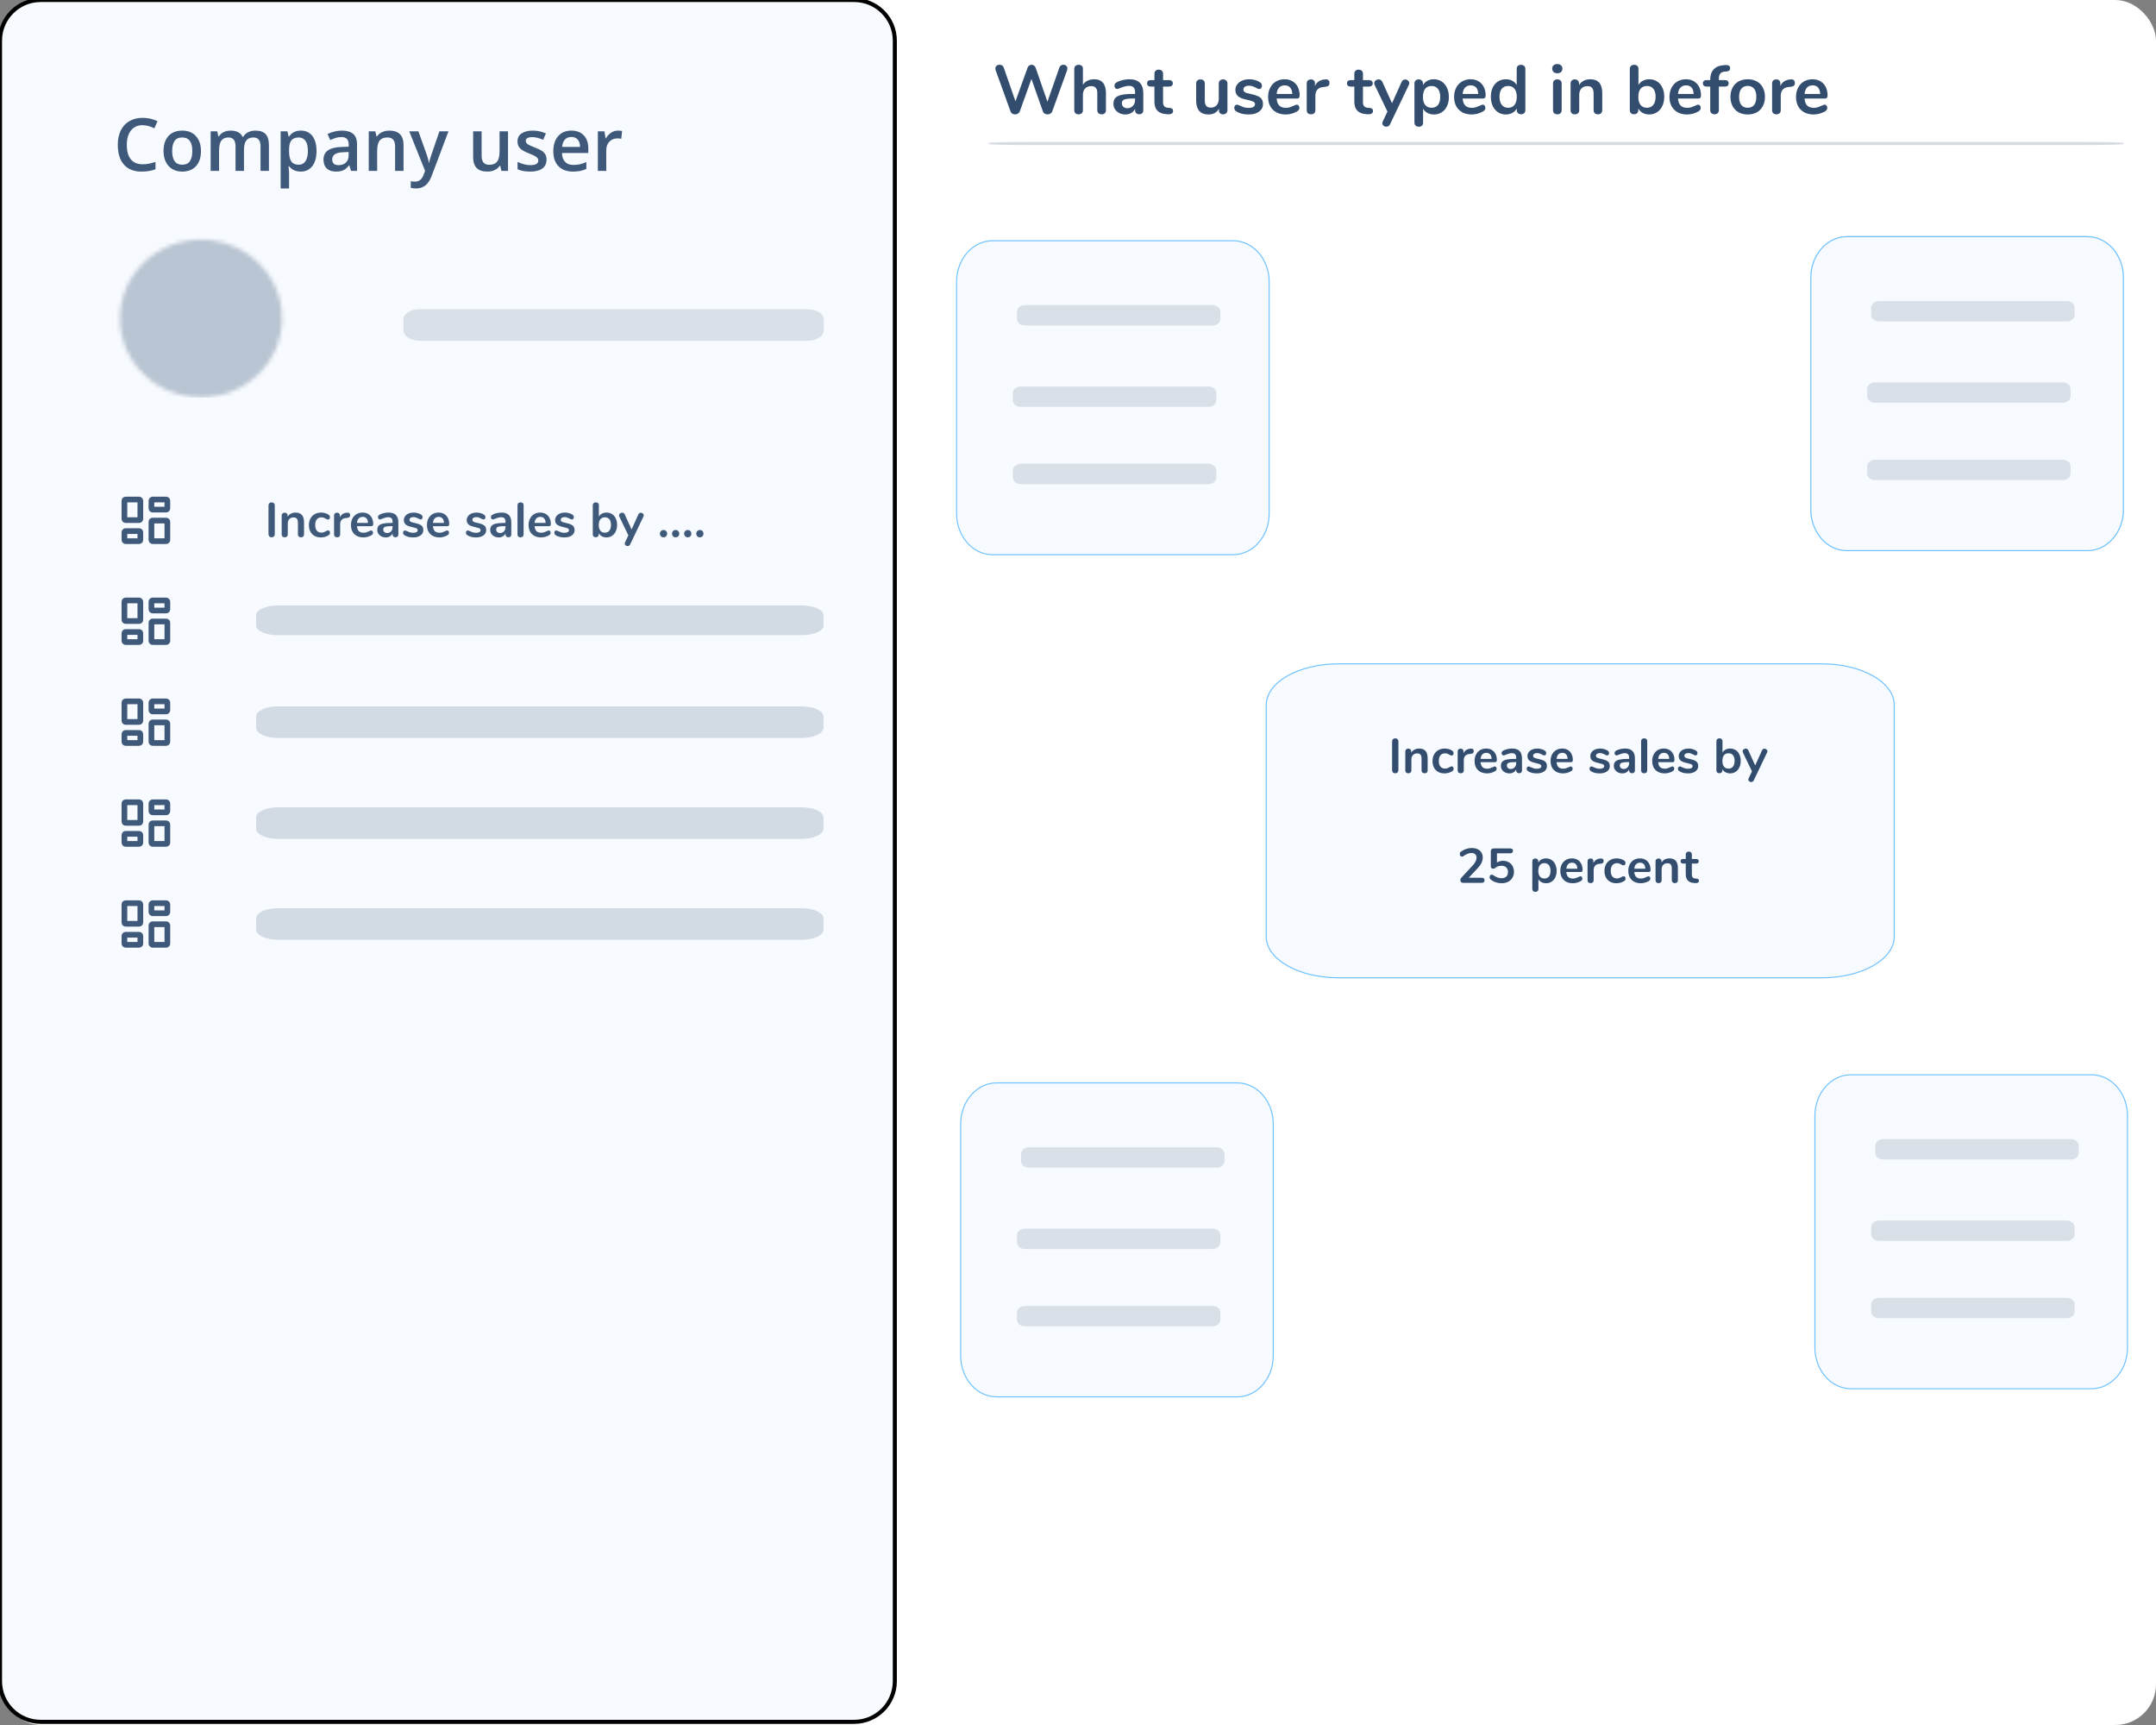 <svg width="530" height="424" viewBox="0 0 530 424" fill="none" xmlns="http://www.w3.org/2000/svg">
<rect x="0" y="0" width="530" height="424" fill="#808080" stroke="none"/>
<rect width="530" height="424" rx="10" fill="white"/>
<path d="M66.768 132.072C66.536 132.072 66.348 132 66.204 131.856C66.068 131.712 66 131.524 66 131.292V124.248C66 124.016 66.068 123.832 66.204 123.696C66.348 123.552 66.536 123.48 66.768 123.48C67.008 123.48 67.196 123.552 67.332 123.696C67.476 123.832 67.548 124.016 67.548 124.248V131.292C67.548 131.524 67.476 131.712 67.332 131.856C67.196 132 67.008 132.072 66.768 132.072ZM72.651 125.988C73.355 125.988 73.879 126.188 74.223 126.588C74.567 126.988 74.739 127.592 74.739 128.4V131.352C74.739 131.576 74.671 131.752 74.535 131.88C74.407 132.008 74.227 132.072 73.995 132.072C73.763 132.072 73.579 132.008 73.443 131.88C73.307 131.752 73.239 131.576 73.239 131.352V128.484C73.239 128.028 73.151 127.696 72.975 127.488C72.807 127.28 72.539 127.176 72.171 127.176C71.739 127.176 71.391 127.312 71.127 127.584C70.871 127.856 70.743 128.22 70.743 128.676V131.352C70.743 131.576 70.675 131.752 70.539 131.88C70.403 132.008 70.219 132.072 69.987 132.072C69.755 132.072 69.571 132.008 69.435 131.88C69.307 131.752 69.243 131.576 69.243 131.352V126.708C69.243 126.5 69.311 126.332 69.447 126.204C69.583 126.076 69.767 126.012 69.999 126.012C70.207 126.012 70.375 126.076 70.503 126.204C70.639 126.324 70.707 126.484 70.707 126.684V127.008C70.907 126.68 71.175 126.428 71.511 126.252C71.847 126.076 72.227 125.988 72.651 125.988ZM78.866 132.096C78.282 132.096 77.766 131.972 77.318 131.724C76.878 131.476 76.538 131.124 76.298 130.668C76.058 130.212 75.938 129.68 75.938 129.072C75.938 128.464 76.062 127.928 76.31 127.464C76.566 126.992 76.922 126.628 77.378 126.372C77.834 126.116 78.358 125.988 78.95 125.988C79.262 125.988 79.574 126.032 79.886 126.12C80.206 126.208 80.486 126.328 80.726 126.48C80.982 126.648 81.11 126.86 81.11 127.116C81.11 127.292 81.066 127.436 80.978 127.548C80.898 127.652 80.79 127.704 80.654 127.704C80.566 127.704 80.474 127.684 80.378 127.644C80.282 127.604 80.186 127.556 80.09 127.5C79.914 127.396 79.746 127.316 79.586 127.26C79.426 127.196 79.242 127.164 79.034 127.164C78.538 127.164 78.154 127.328 77.882 127.656C77.618 127.976 77.486 128.44 77.486 129.048C77.486 129.648 77.618 130.112 77.882 130.44C78.154 130.76 78.538 130.92 79.034 130.92C79.234 130.92 79.41 130.892 79.562 130.836C79.722 130.772 79.898 130.688 80.09 130.584C80.21 130.512 80.314 130.46 80.402 130.428C80.49 130.388 80.578 130.368 80.666 130.368C80.794 130.368 80.902 130.424 80.99 130.536C81.078 130.648 81.122 130.788 81.122 130.956C81.122 131.092 81.09 131.212 81.026 131.316C80.97 131.412 80.874 131.5 80.738 131.58C80.49 131.74 80.202 131.868 79.874 131.964C79.546 132.052 79.21 132.096 78.866 132.096ZM85.398 126.012C85.606 125.996 85.77 126.04 85.89 126.144C86.01 126.248 86.07 126.404 86.07 126.612C86.07 126.828 86.018 126.988 85.914 127.092C85.81 127.196 85.622 127.264 85.35 127.296L84.99 127.332C84.518 127.38 84.17 127.54 83.946 127.812C83.73 128.084 83.622 128.424 83.622 128.832V131.352C83.622 131.584 83.55 131.764 83.406 131.892C83.262 132.012 83.082 132.072 82.866 132.072C82.65 132.072 82.47 132.012 82.326 131.892C82.19 131.764 82.122 131.584 82.122 131.352V126.708C82.122 126.484 82.19 126.312 82.326 126.192C82.47 126.072 82.646 126.012 82.854 126.012C83.062 126.012 83.23 126.072 83.358 126.192C83.486 126.304 83.55 126.468 83.55 126.684V127.164C83.702 126.812 83.926 126.54 84.222 126.348C84.526 126.156 84.862 126.048 85.23 126.024L85.398 126.012ZM91.242 130.392C91.378 130.392 91.486 130.444 91.566 130.548C91.654 130.652 91.698 130.792 91.698 130.968C91.698 131.216 91.55 131.424 91.254 131.592C90.982 131.744 90.674 131.868 90.33 131.964C89.986 132.052 89.658 132.096 89.346 132.096C88.402 132.096 87.654 131.824 87.102 131.28C86.55 130.736 86.274 129.992 86.274 129.048C86.274 128.448 86.394 127.916 86.634 127.452C86.874 126.988 87.21 126.628 87.642 126.372C88.082 126.116 88.578 125.988 89.13 125.988C89.658 125.988 90.118 126.104 90.51 126.336C90.902 126.568 91.206 126.896 91.422 127.32C91.638 127.744 91.746 128.244 91.746 128.82C91.746 129.164 91.594 129.336 91.29 129.336H87.75C87.798 129.888 87.954 130.296 88.218 130.56C88.482 130.816 88.866 130.944 89.37 130.944C89.626 130.944 89.85 130.912 90.042 130.848C90.242 130.784 90.466 130.696 90.714 130.584C90.954 130.456 91.13 130.392 91.242 130.392ZM89.166 127.044C88.758 127.044 88.43 127.172 88.182 127.428C87.942 127.684 87.798 128.052 87.75 128.532H90.462C90.446 128.044 90.326 127.676 90.102 127.428C89.878 127.172 89.566 127.044 89.166 127.044ZM95.517 125.988C96.333 125.988 96.937 126.192 97.329 126.6C97.729 127 97.929 127.612 97.929 128.436V131.364C97.929 131.58 97.865 131.752 97.737 131.88C97.609 132 97.433 132.06 97.209 132.06C97.001 132.06 96.829 131.996 96.693 131.868C96.565 131.74 96.501 131.572 96.501 131.364V131.1C96.365 131.412 96.149 131.656 95.853 131.832C95.565 132.008 95.229 132.096 94.845 132.096C94.453 132.096 94.097 132.016 93.777 131.856C93.457 131.696 93.205 131.476 93.021 131.196C92.837 130.916 92.745 130.604 92.745 130.26C92.745 129.828 92.853 129.488 93.069 129.24C93.293 128.992 93.653 128.812 94.149 128.7C94.645 128.588 95.329 128.532 96.201 128.532H96.501V128.256C96.501 127.864 96.417 127.58 96.249 127.404C96.081 127.22 95.809 127.128 95.433 127.128C95.201 127.128 94.965 127.164 94.725 127.236C94.485 127.3 94.201 127.396 93.873 127.524C93.665 127.628 93.513 127.68 93.417 127.68C93.273 127.68 93.153 127.628 93.057 127.524C92.969 127.42 92.925 127.284 92.925 127.116C92.925 126.98 92.957 126.864 93.021 126.768C93.093 126.664 93.209 126.568 93.369 126.48C93.649 126.328 93.981 126.208 94.365 126.12C94.757 126.032 95.141 125.988 95.517 125.988ZM95.145 131.016C95.545 131.016 95.869 130.884 96.117 130.62C96.373 130.348 96.501 130 96.501 129.576V129.324H96.285C95.749 129.324 95.333 129.348 95.037 129.396C94.741 129.444 94.529 129.528 94.401 129.648C94.273 129.768 94.209 129.932 94.209 130.14C94.209 130.396 94.297 130.608 94.473 130.776C94.657 130.936 94.881 131.016 95.145 131.016ZM101.578 132.096C100.706 132.096 100.002 131.924 99.466 131.58C99.21 131.428 99.082 131.212 99.082 130.932C99.082 130.772 99.126 130.644 99.214 130.548C99.302 130.444 99.41 130.392 99.538 130.392C99.674 130.392 99.862 130.456 100.102 130.584C100.358 130.704 100.59 130.796 100.798 130.86C101.014 130.924 101.286 130.956 101.614 130.956C101.95 130.956 102.21 130.9 102.394 130.788C102.586 130.676 102.682 130.52 102.682 130.32C102.682 130.184 102.642 130.076 102.562 129.996C102.49 129.916 102.354 129.844 102.154 129.78C101.962 129.708 101.666 129.628 101.266 129.54C100.554 129.396 100.042 129.192 99.73 128.928C99.426 128.664 99.274 128.3 99.274 127.836C99.274 127.484 99.378 127.168 99.586 126.888C99.794 126.6 100.078 126.38 100.438 126.228C100.806 126.068 101.222 125.988 101.686 125.988C102.022 125.988 102.346 126.032 102.658 126.12C102.97 126.2 103.25 126.32 103.498 126.48C103.754 126.64 103.882 126.852 103.882 127.116C103.882 127.276 103.838 127.412 103.75 127.524C103.662 127.628 103.554 127.68 103.426 127.68C103.338 127.68 103.25 127.664 103.162 127.632C103.082 127.592 102.978 127.536 102.85 127.464C102.618 127.344 102.418 127.256 102.25 127.2C102.082 127.136 101.874 127.104 101.626 127.104C101.33 127.104 101.094 127.164 100.918 127.284C100.75 127.404 100.666 127.568 100.666 127.776C100.666 127.976 100.754 128.128 100.93 128.232C101.106 128.336 101.446 128.44 101.95 128.544C102.486 128.656 102.906 128.784 103.21 128.928C103.514 129.072 103.73 129.252 103.858 129.468C103.994 129.684 104.062 129.96 104.062 130.296C104.062 130.84 103.834 131.276 103.378 131.604C102.93 131.932 102.33 132.096 101.578 132.096ZM109.922 130.392C110.058 130.392 110.166 130.444 110.246 130.548C110.334 130.652 110.378 130.792 110.378 130.968C110.378 131.216 110.23 131.424 109.934 131.592C109.662 131.744 109.354 131.868 109.01 131.964C108.666 132.052 108.338 132.096 108.026 132.096C107.082 132.096 106.334 131.824 105.782 131.28C105.23 130.736 104.954 129.992 104.954 129.048C104.954 128.448 105.074 127.916 105.314 127.452C105.554 126.988 105.89 126.628 106.322 126.372C106.762 126.116 107.258 125.988 107.81 125.988C108.338 125.988 108.798 126.104 109.19 126.336C109.582 126.568 109.886 126.896 110.102 127.32C110.318 127.744 110.426 128.244 110.426 128.82C110.426 129.164 110.274 129.336 109.97 129.336H106.43C106.478 129.888 106.634 130.296 106.898 130.56C107.162 130.816 107.546 130.944 108.05 130.944C108.306 130.944 108.53 130.912 108.722 130.848C108.922 130.784 109.146 130.696 109.394 130.584C109.634 130.456 109.81 130.392 109.922 130.392ZM107.846 127.044C107.438 127.044 107.11 127.172 106.862 127.428C106.622 127.684 106.478 128.052 106.43 128.532H109.142C109.126 128.044 109.006 127.676 108.782 127.428C108.558 127.172 108.246 127.044 107.846 127.044ZM117.035 132.096C116.163 132.096 115.459 131.924 114.923 131.58C114.667 131.428 114.539 131.212 114.539 130.932C114.539 130.772 114.583 130.644 114.671 130.548C114.759 130.444 114.867 130.392 114.995 130.392C115.131 130.392 115.319 130.456 115.559 130.584C115.815 130.704 116.047 130.796 116.255 130.86C116.471 130.924 116.743 130.956 117.071 130.956C117.407 130.956 117.667 130.9 117.851 130.788C118.043 130.676 118.139 130.52 118.139 130.32C118.139 130.184 118.099 130.076 118.019 129.996C117.947 129.916 117.811 129.844 117.611 129.78C117.419 129.708 117.123 129.628 116.723 129.54C116.011 129.396 115.499 129.192 115.187 128.928C114.883 128.664 114.731 128.3 114.731 127.836C114.731 127.484 114.835 127.168 115.043 126.888C115.251 126.6 115.535 126.38 115.895 126.228C116.263 126.068 116.679 125.988 117.143 125.988C117.479 125.988 117.803 126.032 118.115 126.12C118.427 126.2 118.707 126.32 118.955 126.48C119.211 126.64 119.339 126.852 119.339 127.116C119.339 127.276 119.295 127.412 119.207 127.524C119.119 127.628 119.011 127.68 118.883 127.68C118.795 127.68 118.707 127.664 118.619 127.632C118.539 127.592 118.435 127.536 118.307 127.464C118.075 127.344 117.875 127.256 117.707 127.2C117.539 127.136 117.331 127.104 117.083 127.104C116.787 127.104 116.551 127.164 116.375 127.284C116.207 127.404 116.123 127.568 116.123 127.776C116.123 127.976 116.211 128.128 116.387 128.232C116.563 128.336 116.903 128.44 117.407 128.544C117.943 128.656 118.363 128.784 118.667 128.928C118.971 129.072 119.187 129.252 119.315 129.468C119.451 129.684 119.519 129.96 119.519 130.296C119.519 130.84 119.291 131.276 118.835 131.604C118.387 131.932 117.787 132.096 117.035 132.096ZM123.279 125.988C124.095 125.988 124.699 126.192 125.091 126.6C125.491 127 125.691 127.612 125.691 128.436V131.364C125.691 131.58 125.627 131.752 125.499 131.88C125.371 132 125.195 132.06 124.971 132.06C124.763 132.06 124.591 131.996 124.455 131.868C124.327 131.74 124.263 131.572 124.263 131.364V131.1C124.127 131.412 123.911 131.656 123.615 131.832C123.327 132.008 122.991 132.096 122.607 132.096C122.215 132.096 121.859 132.016 121.539 131.856C121.219 131.696 120.967 131.476 120.783 131.196C120.599 130.916 120.507 130.604 120.507 130.26C120.507 129.828 120.615 129.488 120.831 129.24C121.055 128.992 121.415 128.812 121.911 128.7C122.407 128.588 123.091 128.532 123.963 128.532H124.263V128.256C124.263 127.864 124.179 127.58 124.011 127.404C123.843 127.22 123.571 127.128 123.195 127.128C122.963 127.128 122.727 127.164 122.487 127.236C122.247 127.3 121.963 127.396 121.635 127.524C121.427 127.628 121.275 127.68 121.179 127.68C121.035 127.68 120.915 127.628 120.819 127.524C120.731 127.42 120.687 127.284 120.687 127.116C120.687 126.98 120.719 126.864 120.783 126.768C120.855 126.664 120.971 126.568 121.131 126.48C121.411 126.328 121.743 126.208 122.127 126.12C122.519 126.032 122.903 125.988 123.279 125.988ZM122.907 131.016C123.307 131.016 123.631 130.884 123.879 130.62C124.135 130.348 124.263 130 124.263 129.576V129.324H124.047C123.511 129.324 123.095 129.348 122.799 129.396C122.503 129.444 122.291 129.528 122.163 129.648C122.035 129.768 121.971 129.932 121.971 130.14C121.971 130.396 122.059 130.608 122.235 130.776C122.419 130.936 122.643 131.016 122.907 131.016ZM127.96 132.072C127.744 132.072 127.564 132.012 127.42 131.892C127.284 131.764 127.216 131.584 127.216 131.352V124.188C127.216 123.956 127.284 123.78 127.42 123.66C127.564 123.54 127.744 123.48 127.96 123.48C128.176 123.48 128.356 123.54 128.5 123.66C128.644 123.78 128.716 123.956 128.716 124.188V131.352C128.716 131.584 128.644 131.764 128.5 131.892C128.356 132.012 128.176 132.072 127.96 132.072ZM134.906 130.392C135.042 130.392 135.15 130.444 135.23 130.548C135.318 130.652 135.362 130.792 135.362 130.968C135.362 131.216 135.214 131.424 134.918 131.592C134.646 131.744 134.338 131.868 133.994 131.964C133.65 132.052 133.322 132.096 133.01 132.096C132.066 132.096 131.318 131.824 130.766 131.28C130.214 130.736 129.938 129.992 129.938 129.048C129.938 128.448 130.058 127.916 130.298 127.452C130.538 126.988 130.874 126.628 131.306 126.372C131.746 126.116 132.242 125.988 132.794 125.988C133.322 125.988 133.782 126.104 134.174 126.336C134.566 126.568 134.87 126.896 135.086 127.32C135.302 127.744 135.41 128.244 135.41 128.82C135.41 129.164 135.258 129.336 134.954 129.336H131.414C131.462 129.888 131.618 130.296 131.882 130.56C132.146 130.816 132.53 130.944 133.034 130.944C133.29 130.944 133.514 130.912 133.706 130.848C133.906 130.784 134.13 130.696 134.378 130.584C134.618 130.456 134.794 130.392 134.906 130.392ZM132.83 127.044C132.422 127.044 132.094 127.172 131.846 127.428C131.606 127.684 131.462 128.052 131.414 128.532H134.126C134.11 128.044 133.99 127.676 133.766 127.428C133.542 127.172 133.23 127.044 132.83 127.044ZM138.761 132.096C137.889 132.096 137.185 131.924 136.649 131.58C136.393 131.428 136.265 131.212 136.265 130.932C136.265 130.772 136.309 130.644 136.397 130.548C136.485 130.444 136.593 130.392 136.721 130.392C136.857 130.392 137.045 130.456 137.285 130.584C137.541 130.704 137.773 130.796 137.981 130.86C138.197 130.924 138.469 130.956 138.797 130.956C139.133 130.956 139.393 130.9 139.577 130.788C139.769 130.676 139.865 130.52 139.865 130.32C139.865 130.184 139.825 130.076 139.745 129.996C139.673 129.916 139.537 129.844 139.337 129.78C139.145 129.708 138.849 129.628 138.449 129.54C137.737 129.396 137.225 129.192 136.913 128.928C136.609 128.664 136.457 128.3 136.457 127.836C136.457 127.484 136.561 127.168 136.769 126.888C136.977 126.6 137.261 126.38 137.621 126.228C137.989 126.068 138.405 125.988 138.869 125.988C139.205 125.988 139.529 126.032 139.841 126.12C140.153 126.2 140.433 126.32 140.681 126.48C140.937 126.64 141.065 126.852 141.065 127.116C141.065 127.276 141.021 127.412 140.933 127.524C140.845 127.628 140.737 127.68 140.609 127.68C140.521 127.68 140.433 127.664 140.345 127.632C140.265 127.592 140.161 127.536 140.033 127.464C139.801 127.344 139.601 127.256 139.433 127.2C139.265 127.136 139.057 127.104 138.809 127.104C138.513 127.104 138.277 127.164 138.101 127.284C137.933 127.404 137.849 127.568 137.849 127.776C137.849 127.976 137.937 128.128 138.113 128.232C138.289 128.336 138.629 128.44 139.133 128.544C139.669 128.656 140.089 128.784 140.393 128.928C140.697 129.072 140.913 129.252 141.041 129.468C141.177 129.684 141.245 129.96 141.245 130.296C141.245 130.84 141.017 131.276 140.561 131.604C140.113 131.932 139.513 132.096 138.761 132.096ZM149.091 125.988C149.603 125.988 150.055 126.112 150.447 126.36C150.839 126.608 151.143 126.96 151.359 127.416C151.583 127.872 151.695 128.404 151.695 129.012C151.695 129.62 151.583 130.16 151.359 130.632C151.143 131.096 150.835 131.456 150.435 131.712C150.043 131.968 149.595 132.096 149.091 132.096C148.667 132.096 148.287 132.004 147.951 131.82C147.623 131.636 147.371 131.38 147.195 131.052V131.352C147.195 131.568 147.127 131.74 146.991 131.868C146.855 131.996 146.675 132.06 146.451 132.06C146.227 132.06 146.047 131.996 145.911 131.868C145.783 131.74 145.719 131.568 145.719 131.352V124.176C145.719 123.968 145.787 123.8 145.923 123.672C146.067 123.544 146.251 123.48 146.475 123.48C146.699 123.48 146.879 123.54 147.015 123.66C147.151 123.78 147.219 123.944 147.219 124.152V126.984C147.395 126.664 147.647 126.42 147.975 126.252C148.303 126.076 148.675 125.988 149.091 125.988ZM148.695 130.932C149.167 130.932 149.535 130.764 149.799 130.428C150.063 130.092 150.195 129.62 150.195 129.012C150.195 128.412 150.063 127.952 149.799 127.632C149.543 127.312 149.175 127.152 148.695 127.152C148.215 127.152 147.843 127.316 147.579 127.644C147.323 127.964 147.195 128.428 147.195 129.036C147.195 129.644 147.323 130.112 147.579 130.44C147.843 130.768 148.215 130.932 148.695 130.932ZM156.925 126.444C156.989 126.3 157.073 126.196 157.177 126.132C157.289 126.06 157.409 126.024 157.537 126.024C157.721 126.024 157.885 126.088 158.029 126.216C158.181 126.336 158.257 126.488 158.257 126.672C158.257 126.76 158.233 126.852 158.185 126.948L154.909 133.812C154.773 134.084 154.561 134.22 154.273 134.22C154.089 134.22 153.925 134.16 153.781 134.04C153.645 133.928 153.577 133.784 153.577 133.608C153.577 133.52 153.601 133.42 153.649 133.308L154.465 131.592L152.233 126.948C152.193 126.868 152.173 126.776 152.173 126.672C152.173 126.488 152.249 126.332 152.401 126.204C152.561 126.076 152.741 126.012 152.941 126.012C153.077 126.012 153.201 126.048 153.313 126.12C153.425 126.184 153.513 126.288 153.577 126.432L155.257 130.14L156.925 126.444ZM163.115 132.072C162.859 132.072 162.647 131.988 162.479 131.82C162.311 131.644 162.227 131.428 162.227 131.172C162.227 130.916 162.311 130.704 162.479 130.536C162.647 130.36 162.859 130.272 163.115 130.272C163.371 130.272 163.583 130.36 163.751 130.536C163.919 130.704 164.003 130.916 164.003 131.172C164.003 131.428 163.919 131.644 163.751 131.82C163.583 131.988 163.371 132.072 163.115 132.072ZM166.092 132.072C165.836 132.072 165.624 131.988 165.456 131.82C165.288 131.644 165.204 131.428 165.204 131.172C165.204 130.916 165.288 130.704 165.456 130.536C165.624 130.36 165.836 130.272 166.092 130.272C166.348 130.272 166.56 130.36 166.728 130.536C166.896 130.704 166.98 130.916 166.98 131.172C166.98 131.428 166.896 131.644 166.728 131.82C166.56 131.988 166.348 132.072 166.092 132.072ZM169.068 132.072C168.812 132.072 168.6 131.988 168.432 131.82C168.264 131.644 168.18 131.428 168.18 131.172C168.18 130.916 168.264 130.704 168.432 130.536C168.6 130.36 168.812 130.272 169.068 130.272C169.324 130.272 169.536 130.36 169.704 130.536C169.872 130.704 169.956 130.916 169.956 131.172C169.956 131.428 169.872 131.644 169.704 131.82C169.536 131.988 169.324 132.072 169.068 132.072ZM172.045 132.072C171.789 132.072 171.577 131.988 171.409 131.82C171.241 131.644 171.157 131.428 171.157 131.172C171.157 130.916 171.241 130.704 171.409 130.536C171.577 130.36 171.789 130.272 172.045 130.272C172.301 130.272 172.513 130.36 172.681 130.536C172.849 130.704 172.933 130.916 172.933 131.172C172.933 131.428 172.849 131.644 172.681 131.82C172.513 131.988 172.301 132.072 172.045 132.072Z" fill="#334D6E"/>
<mask id="mask0" mask-type="alpha" maskUnits="userSpaceOnUse" x="29" y="58" width="41" height="40">
<ellipse cx="49.413" cy="78.289" rx="19.925" ry="19.378" fill="#E5E5E5"/>
</mask>
<g mask="url(#mask0)">
<rect x="22.314" y="58.136" width="53.71" height="39.599" fill="#334D6E" fill-opacity="0.33"/>
</g>
<path d="M35.058 30.768C33.851 30.768 32.901 31.195 32.21 32.051C31.519 32.906 31.173 34.087 31.173 35.593C31.173 37.169 31.504 38.361 32.166 39.17C32.834 39.978 33.798 40.383 35.058 40.383C35.602 40.383 36.13 40.33 36.64 40.225C37.149 40.113 37.68 39.973 38.23 39.803V41.605C37.223 41.985 36.08 42.176 34.803 42.176C32.922 42.176 31.477 41.607 30.47 40.471C29.462 39.328 28.958 37.696 28.958 35.575C28.958 34.239 29.201 33.07 29.688 32.068C30.18 31.066 30.889 30.299 31.814 29.766C32.74 29.232 33.827 28.966 35.075 28.966C36.388 28.966 37.601 29.241 38.714 29.792L37.958 31.541C37.524 31.336 37.065 31.157 36.578 31.005C36.098 30.847 35.591 30.768 35.058 30.768ZM49.401 37.122C49.401 38.71 48.994 39.949 48.18 40.84C47.365 41.73 46.231 42.176 44.778 42.176C43.87 42.176 43.067 41.971 42.37 41.56C41.673 41.15 41.137 40.562 40.762 39.794C40.387 39.026 40.199 38.136 40.199 37.122C40.199 35.546 40.603 34.315 41.412 33.431C42.221 32.546 43.36 32.103 44.831 32.103C46.237 32.103 47.351 32.558 48.171 33.466C48.991 34.368 49.401 35.587 49.401 37.122ZM42.326 37.122C42.326 39.366 43.155 40.488 44.813 40.488C46.454 40.488 47.274 39.366 47.274 37.122C47.274 34.901 46.448 33.791 44.796 33.791C43.929 33.791 43.299 34.078 42.906 34.652C42.52 35.227 42.326 36.05 42.326 37.122ZM59.975 42H57.9V36.006C57.9 35.262 57.76 34.708 57.478 34.345C57.197 33.976 56.758 33.791 56.16 33.791C55.363 33.791 54.777 34.052 54.402 34.573C54.033 35.089 53.849 35.95 53.849 37.157V42H51.783V32.279H53.4L53.69 33.554H53.796C54.065 33.091 54.455 32.733 54.965 32.481C55.48 32.23 56.046 32.103 56.661 32.103C58.155 32.103 59.145 32.613 59.632 33.633H59.773C60.06 33.152 60.464 32.777 60.985 32.508C61.507 32.238 62.105 32.103 62.778 32.103C63.938 32.103 64.782 32.397 65.31 32.982C65.843 33.568 66.109 34.462 66.109 35.663V42H64.044V36.006C64.044 35.262 63.9 34.708 63.613 34.345C63.332 33.976 62.893 33.791 62.295 33.791C61.492 33.791 60.903 34.043 60.528 34.547C60.159 35.045 59.975 35.812 59.975 36.85V42ZM73.923 42.176C72.692 42.176 71.737 41.733 71.058 40.849H70.935C71.017 41.669 71.058 42.167 71.058 42.343V46.324H68.992V32.279H70.662C70.709 32.461 70.806 32.895 70.952 33.58H71.058C71.702 32.596 72.669 32.103 73.958 32.103C75.171 32.103 76.114 32.543 76.788 33.422C77.468 34.301 77.808 35.534 77.808 37.122C77.808 38.71 77.462 39.949 76.77 40.84C76.085 41.73 75.136 42.176 73.923 42.176ZM73.422 33.791C72.602 33.791 72.001 34.031 71.62 34.512C71.245 34.992 71.058 35.76 71.058 36.815V37.122C71.058 38.306 71.245 39.164 71.62 39.697C71.995 40.225 72.607 40.488 73.457 40.488C74.172 40.488 74.723 40.195 75.109 39.609C75.496 39.023 75.689 38.188 75.689 37.105C75.689 36.015 75.496 35.191 75.109 34.635C74.728 34.072 74.166 33.791 73.422 33.791ZM86.289 42L85.876 40.647H85.806C85.337 41.238 84.865 41.643 84.391 41.859C83.916 42.07 83.307 42.176 82.562 42.176C81.607 42.176 80.86 41.918 80.321 41.402C79.788 40.887 79.522 40.157 79.522 39.214C79.522 38.212 79.894 37.456 80.638 36.946C81.382 36.437 82.516 36.158 84.039 36.111L85.718 36.059V35.54C85.718 34.919 85.571 34.456 85.278 34.151C84.991 33.841 84.543 33.685 83.934 33.685C83.436 33.685 82.958 33.759 82.501 33.905C82.044 34.052 81.605 34.225 81.183 34.424L80.515 32.947C81.042 32.672 81.619 32.464 82.246 32.323C82.873 32.177 83.465 32.103 84.022 32.103C85.258 32.103 86.189 32.373 86.816 32.912C87.449 33.451 87.766 34.298 87.766 35.452V42H86.289ZM83.213 40.594C83.963 40.594 84.564 40.386 85.015 39.97C85.472 39.548 85.7 38.959 85.7 38.203V37.359L84.452 37.412C83.48 37.447 82.77 37.611 82.325 37.904C81.886 38.191 81.666 38.634 81.666 39.231C81.666 39.665 81.795 40.002 82.053 40.242C82.311 40.477 82.697 40.594 83.213 40.594ZM99.2 42H97.126V36.023C97.126 35.273 96.974 34.714 96.669 34.345C96.37 33.976 95.893 33.791 95.236 33.791C94.363 33.791 93.725 34.049 93.32 34.565C92.916 35.08 92.714 35.944 92.714 37.157V42H90.648V32.279H92.266L92.556 33.554H92.661C92.954 33.091 93.37 32.733 93.909 32.481C94.448 32.23 95.046 32.103 95.702 32.103C98.034 32.103 99.2 33.29 99.2 35.663V42ZM100.598 32.279H102.848L104.825 37.79C105.124 38.575 105.323 39.313 105.423 40.005H105.493C105.546 39.683 105.643 39.293 105.783 38.836C105.924 38.373 106.668 36.188 108.016 32.279H110.248L106.091 43.292C105.335 45.313 104.075 46.324 102.312 46.324C101.854 46.324 101.409 46.274 100.976 46.175V44.54C101.286 44.61 101.641 44.645 102.039 44.645C103.035 44.645 103.735 44.068 104.14 42.914L104.5 42L100.598 32.279ZM123.256 42L122.966 40.726H122.86C122.573 41.177 122.163 41.531 121.63 41.789C121.103 42.047 120.499 42.176 119.819 42.176C118.642 42.176 117.763 41.883 117.183 41.297C116.603 40.711 116.312 39.823 116.312 38.634V32.279H118.396V38.273C118.396 39.018 118.548 39.577 118.853 39.952C119.157 40.321 119.635 40.506 120.285 40.506C121.152 40.506 121.788 40.248 122.192 39.732C122.603 39.211 122.808 38.341 122.808 37.122V32.279H124.882V42H123.256ZM134.356 39.231C134.356 40.181 134.011 40.91 133.319 41.42C132.628 41.924 131.638 42.176 130.349 42.176C129.054 42.176 128.014 41.98 127.229 41.587V39.803C128.371 40.33 129.435 40.594 130.419 40.594C131.69 40.594 132.326 40.21 132.326 39.442C132.326 39.196 132.256 38.991 132.115 38.827C131.975 38.663 131.743 38.493 131.421 38.317C131.099 38.142 130.65 37.942 130.076 37.72C128.957 37.286 128.198 36.852 127.8 36.419C127.407 35.985 127.211 35.423 127.211 34.731C127.211 33.899 127.545 33.255 128.213 32.798C128.887 32.335 129.801 32.103 130.955 32.103C132.098 32.103 133.179 32.335 134.198 32.798L133.53 34.353C132.481 33.92 131.6 33.703 130.885 33.703C129.795 33.703 129.25 34.014 129.25 34.635C129.25 34.94 129.391 35.197 129.672 35.408C129.959 35.619 130.58 35.909 131.535 36.278C132.338 36.589 132.921 36.873 133.284 37.131C133.647 37.389 133.917 37.688 134.093 38.027C134.269 38.361 134.356 38.763 134.356 39.231ZM140.843 42.176C139.331 42.176 138.147 41.736 137.292 40.857C136.442 39.973 136.018 38.757 136.018 37.21C136.018 35.622 136.413 34.374 137.204 33.466C137.995 32.558 139.082 32.103 140.465 32.103C141.748 32.103 142.762 32.493 143.506 33.273C144.25 34.052 144.622 35.124 144.622 36.489V37.605H138.145C138.174 38.549 138.429 39.275 138.909 39.785C139.39 40.289 140.066 40.541 140.939 40.541C141.514 40.541 142.047 40.488 142.539 40.383C143.037 40.272 143.57 40.09 144.139 39.838V41.517C143.635 41.757 143.125 41.927 142.609 42.026C142.094 42.126 141.505 42.176 140.843 42.176ZM140.465 33.668C139.809 33.668 139.281 33.876 138.883 34.292C138.49 34.708 138.256 35.315 138.18 36.111H142.592C142.58 35.309 142.387 34.702 142.012 34.292C141.637 33.876 141.121 33.668 140.465 33.668ZM151.899 32.103C152.315 32.103 152.658 32.133 152.928 32.191L152.726 34.116C152.433 34.046 152.128 34.011 151.812 34.011C150.985 34.011 150.314 34.28 149.799 34.819C149.289 35.358 149.034 36.059 149.034 36.92V42H146.969V32.279H148.586L148.858 33.993H148.964C149.286 33.413 149.705 32.953 150.221 32.613C150.742 32.273 151.302 32.103 151.899 32.103Z" fill="#334D6E"/>
<path d="M30.887 127.844C30.721 127.844 30.587 127.709 30.587 127.544V123.084C30.587 122.919 30.721 122.784 30.887 122.784H34.2C34.366 122.784 34.5 122.919 34.5 123.084V127.544C34.5 127.709 34.366 127.844 34.2 127.844H30.887ZM30.887 133.011C30.721 133.011 30.587 132.877 30.587 132.711V130.836C30.587 130.67 30.721 130.536 30.887 130.536H34.2C34.366 130.536 34.5 130.67 34.5 130.836V132.711C34.5 132.877 34.366 133.011 34.2 133.011H30.887ZM37.528 133.011C37.363 133.011 37.228 132.877 37.228 132.711V128.252C37.228 128.086 37.363 127.952 37.528 127.952H40.842C41.007 127.952 41.142 128.086 41.142 128.252V132.711C41.142 132.877 41.007 133.011 40.842 133.011H37.528ZM37.228 123.084C37.228 122.919 37.363 122.784 37.528 122.784H40.842C41.007 122.784 41.142 122.919 41.142 123.084V124.96C41.142 125.126 41.007 125.26 40.842 125.26H37.528C37.363 125.26 37.228 125.126 37.228 124.96V123.084Z" stroke="#334D6E" stroke-width="1.4"/>
<path d="M30.887 152.648C30.721 152.648 30.587 152.514 30.587 152.348V147.889C30.587 147.723 30.721 147.589 30.887 147.589H34.2C34.366 147.589 34.5 147.723 34.5 147.889V152.348C34.5 152.514 34.366 152.648 34.2 152.648H30.887ZM30.887 157.816C30.721 157.816 30.587 157.681 30.587 157.516V155.64C30.587 155.474 30.721 155.34 30.887 155.34H34.2C34.366 155.34 34.5 155.474 34.5 155.64V157.516C34.5 157.681 34.366 157.816 34.2 157.816H30.887ZM37.528 157.816C37.363 157.816 37.228 157.681 37.228 157.516V153.056C37.228 152.891 37.363 152.756 37.528 152.756H40.842C41.007 152.756 41.142 152.891 41.142 153.056V157.516C41.142 157.681 41.007 157.816 40.842 157.816H37.528ZM37.228 147.889C37.228 147.723 37.363 147.589 37.528 147.589H40.842C41.007 147.589 41.142 147.723 41.142 147.889V149.764C41.142 149.93 41.007 150.064 40.842 150.064H37.528C37.363 150.064 37.228 149.93 37.228 149.764V147.889Z" stroke="#334D6E" stroke-width="1.4"/>
<path d="M30.887 177.453C30.721 177.453 30.587 177.318 30.587 177.153V172.693C30.587 172.527 30.721 172.393 30.887 172.393H34.2C34.366 172.393 34.5 172.527 34.5 172.693V177.153C34.5 177.318 34.366 177.453 34.2 177.453H30.887ZM30.887 182.62C30.721 182.62 30.587 182.486 30.587 182.32V180.444C30.587 180.279 30.721 180.144 30.887 180.144H34.2C34.366 180.144 34.5 180.279 34.5 180.444V182.32C34.5 182.486 34.366 182.62 34.2 182.62H30.887ZM37.528 182.62C37.363 182.62 37.228 182.486 37.228 182.32V177.861C37.228 177.695 37.363 177.561 37.528 177.561H40.842C41.007 177.561 41.142 177.695 41.142 177.861V182.32C41.142 182.486 41.007 182.62 40.842 182.62H37.528ZM37.228 172.693C37.228 172.527 37.363 172.393 37.528 172.393H40.842C41.007 172.393 41.142 172.527 41.142 172.693V174.569C41.142 174.734 41.007 174.869 40.842 174.869H37.528C37.363 174.869 37.228 174.734 37.228 174.569V172.693Z" stroke="#334D6E" stroke-width="1.4"/>
<path d="M30.887 202.257C30.721 202.257 30.587 202.122 30.587 201.957V197.497C30.587 197.332 30.721 197.197 30.887 197.197H34.2C34.366 197.197 34.5 197.332 34.5 197.497V201.957C34.5 202.122 34.366 202.257 34.2 202.257H30.887ZM30.887 207.424C30.721 207.424 30.587 207.29 30.587 207.124V205.249C30.587 205.083 30.721 204.949 30.887 204.949H34.2C34.366 204.949 34.5 205.083 34.5 205.249V207.124C34.5 207.29 34.366 207.424 34.2 207.424H30.887ZM37.528 207.424C37.363 207.424 37.228 207.29 37.228 207.124V202.665C37.228 202.499 37.363 202.365 37.528 202.365H40.842C41.007 202.365 41.142 202.499 41.142 202.665V207.124C41.142 207.29 41.007 207.424 40.842 207.424H37.528ZM37.228 197.497C37.228 197.332 37.363 197.197 37.528 197.197H40.842C41.007 197.197 41.142 197.332 41.142 197.497V199.373C41.142 199.539 41.007 199.673 40.842 199.673H37.528C37.363 199.673 37.228 199.539 37.228 199.373V197.497Z" stroke="#334D6E" stroke-width="1.4"/>
<path d="M30.887 227.061C30.721 227.061 30.587 226.927 30.587 226.761V222.302C30.587 222.136 30.721 222.002 30.887 222.002H34.2C34.366 222.002 34.5 222.136 34.5 222.302V226.761C34.5 226.927 34.366 227.061 34.2 227.061H30.887ZM30.887 232.229C30.721 232.229 30.587 232.095 30.587 231.929V230.053C30.587 229.887 30.721 229.753 30.887 229.753H34.2C34.366 229.753 34.5 229.887 34.5 230.053V231.929C34.5 232.094 34.366 232.229 34.2 232.229H30.887ZM37.528 232.229C37.363 232.229 37.228 232.095 37.228 231.929V227.469C37.228 227.304 37.363 227.169 37.528 227.169H40.842C41.007 227.169 41.142 227.304 41.142 227.469V231.929C41.142 232.094 41.007 232.229 40.842 232.229H37.528ZM37.228 222.302C37.228 222.136 37.363 222.002 37.528 222.002H40.842C41.007 222.002 41.142 222.136 41.142 222.302V224.177C41.142 224.343 41.007 224.477 40.842 224.477H37.528C37.363 224.477 37.228 224.343 37.228 224.177V222.302Z" stroke="#334D6E" stroke-width="1.4"/>
<path d="M197.093 173.631H68.307C65.355 173.631 62.963 174.75 62.963 176.131V178.882C62.963 180.263 65.355 181.382 68.307 181.382H197.093C200.044 181.382 202.437 180.263 202.437 178.882V176.131C202.437 174.75 200.044 173.631 197.093 173.631Z" fill="#334D6E" fill-opacity="0.2"/>
<path d="M197.093 148.827H68.307C65.355 148.827 62.963 149.88 62.963 151.18V153.769C62.963 155.068 65.355 156.122 68.307 156.122H197.093C200.044 156.122 202.437 155.068 202.437 153.769V151.18C202.437 149.88 200.044 148.827 197.093 148.827Z" fill="#334D6E" fill-opacity="0.2"/>
<path d="M197.093 198.435H68.307C65.355 198.435 62.963 199.555 62.963 200.936V203.686C62.963 205.067 65.355 206.187 68.307 206.187H197.093C200.044 206.187 202.437 205.067 202.437 203.686V200.936C202.437 199.555 200.044 198.435 197.093 198.435Z" fill="#334D6E" fill-opacity="0.2"/>
<path d="M197.093 223.24H68.307C65.355 223.24 62.963 224.359 62.963 225.74V228.491C62.963 229.872 65.355 230.991 68.307 230.991H197.093C200.044 230.991 202.437 229.872 202.437 228.491V225.74C202.437 224.359 200.044 223.24 197.093 223.24Z" fill="#334D6E" fill-opacity="0.2"/>
<g clip-path="url(#clip0)">
<path d="M511.342 34.881H253.77C247.867 34.881 243.082 34.993 243.082 35.131V35.406C243.082 35.544 247.867 35.657 253.77 35.657H511.342C517.244 35.657 522.029 35.544 522.029 35.406V35.131C522.029 34.993 517.244 34.881 511.342 34.881Z" fill="#334D6E" fill-opacity="0.2"/>
</g>
<path d="M447.855 163H329.065C319.074 163 310.975 167.603 310.975 173.28V230.233C310.975 235.911 319.074 240.514 329.065 240.514H447.855C457.846 240.514 465.945 235.911 465.945 230.233V173.28C465.945 167.603 457.846 163 447.855 163Z" fill="#F7FAFE"/>
<path d="M447.856 163.171H329.066C319.242 163.171 311.277 167.697 311.277 173.28V230.233C311.277 235.816 319.242 240.342 329.066 240.342H447.856C457.681 240.342 465.645 235.816 465.645 230.233V173.28C465.645 167.697 457.681 163.171 447.856 163.171Z" stroke="#6BC1FF" stroke-width="0.25"/>
<path d="M342.982 190.072C342.75 190.072 342.562 190 342.418 189.856C342.282 189.712 342.214 189.524 342.214 189.292V182.248C342.214 182.016 342.282 181.832 342.418 181.696C342.562 181.552 342.75 181.48 342.982 181.48C343.222 181.48 343.41 181.552 343.546 181.696C343.69 181.832 343.762 182.016 343.762 182.248V189.292C343.762 189.524 343.69 189.712 343.546 189.856C343.41 190 343.222 190.072 342.982 190.072ZM348.865 183.988C349.569 183.988 350.093 184.188 350.437 184.588C350.781 184.988 350.953 185.592 350.953 186.4V189.352C350.953 189.576 350.885 189.752 350.749 189.88C350.621 190.008 350.441 190.072 350.209 190.072C349.977 190.072 349.793 190.008 349.657 189.88C349.521 189.752 349.453 189.576 349.453 189.352V186.484C349.453 186.028 349.365 185.696 349.189 185.488C349.021 185.28 348.753 185.176 348.385 185.176C347.953 185.176 347.605 185.312 347.341 185.584C347.085 185.856 346.957 186.22 346.957 186.676V189.352C346.957 189.576 346.889 189.752 346.753 189.88C346.617 190.008 346.433 190.072 346.201 190.072C345.969 190.072 345.785 190.008 345.649 189.88C345.521 189.752 345.457 189.576 345.457 189.352V184.708C345.457 184.5 345.525 184.332 345.661 184.204C345.797 184.076 345.981 184.012 346.213 184.012C346.421 184.012 346.589 184.076 346.717 184.204C346.853 184.324 346.921 184.484 346.921 184.684V185.008C347.121 184.68 347.389 184.428 347.725 184.252C348.061 184.076 348.441 183.988 348.865 183.988ZM355.081 190.096C354.497 190.096 353.981 189.972 353.533 189.724C353.093 189.476 352.753 189.124 352.513 188.668C352.273 188.212 352.153 187.68 352.153 187.072C352.153 186.464 352.277 185.928 352.525 185.464C352.781 184.992 353.137 184.628 353.593 184.372C354.049 184.116 354.573 183.988 355.165 183.988C355.477 183.988 355.789 184.032 356.101 184.12C356.421 184.208 356.701 184.328 356.941 184.48C357.197 184.648 357.325 184.86 357.325 185.116C357.325 185.292 357.281 185.436 357.193 185.548C357.113 185.652 357.005 185.704 356.869 185.704C356.781 185.704 356.689 185.684 356.593 185.644C356.497 185.604 356.401 185.556 356.305 185.5C356.129 185.396 355.961 185.316 355.801 185.26C355.641 185.196 355.457 185.164 355.249 185.164C354.753 185.164 354.369 185.328 354.097 185.656C353.833 185.976 353.701 186.44 353.701 187.048C353.701 187.648 353.833 188.112 354.097 188.44C354.369 188.76 354.753 188.92 355.249 188.92C355.449 188.92 355.625 188.892 355.777 188.836C355.937 188.772 356.113 188.688 356.305 188.584C356.425 188.512 356.529 188.46 356.617 188.428C356.705 188.388 356.793 188.368 356.881 188.368C357.009 188.368 357.117 188.424 357.205 188.536C357.293 188.648 357.337 188.788 357.337 188.956C357.337 189.092 357.305 189.212 357.241 189.316C357.185 189.412 357.089 189.5 356.953 189.58C356.705 189.74 356.417 189.868 356.089 189.964C355.761 190.052 355.425 190.096 355.081 190.096ZM361.612 184.012C361.82 183.996 361.984 184.04 362.104 184.144C362.224 184.248 362.284 184.404 362.284 184.612C362.284 184.828 362.232 184.988 362.128 185.092C362.024 185.196 361.836 185.264 361.564 185.296L361.204 185.332C360.732 185.38 360.384 185.54 360.16 185.812C359.944 186.084 359.836 186.424 359.836 186.832V189.352C359.836 189.584 359.764 189.764 359.62 189.892C359.476 190.012 359.296 190.072 359.08 190.072C358.864 190.072 358.684 190.012 358.54 189.892C358.404 189.764 358.336 189.584 358.336 189.352V184.708C358.336 184.484 358.404 184.312 358.54 184.192C358.684 184.072 358.86 184.012 359.068 184.012C359.276 184.012 359.444 184.072 359.572 184.192C359.7 184.304 359.764 184.468 359.764 184.684V185.164C359.916 184.812 360.14 184.54 360.436 184.348C360.74 184.156 361.076 184.048 361.444 184.024L361.612 184.012ZM367.457 188.392C367.593 188.392 367.701 188.444 367.781 188.548C367.869 188.652 367.913 188.792 367.913 188.968C367.913 189.216 367.765 189.424 367.469 189.592C367.197 189.744 366.889 189.868 366.545 189.964C366.201 190.052 365.873 190.096 365.561 190.096C364.617 190.096 363.869 189.824 363.317 189.28C362.765 188.736 362.489 187.992 362.489 187.048C362.489 186.448 362.609 185.916 362.849 185.452C363.089 184.988 363.425 184.628 363.857 184.372C364.297 184.116 364.793 183.988 365.345 183.988C365.873 183.988 366.333 184.104 366.725 184.336C367.117 184.568 367.421 184.896 367.637 185.32C367.853 185.744 367.961 186.244 367.961 186.82C367.961 187.164 367.809 187.336 367.505 187.336H363.965C364.013 187.888 364.169 188.296 364.433 188.56C364.697 188.816 365.081 188.944 365.585 188.944C365.841 188.944 366.065 188.912 366.257 188.848C366.457 188.784 366.681 188.696 366.929 188.584C367.169 188.456 367.345 188.392 367.457 188.392ZM365.381 185.044C364.973 185.044 364.645 185.172 364.397 185.428C364.157 185.684 364.013 186.052 363.965 186.532H366.677C366.661 186.044 366.541 185.676 366.317 185.428C366.093 185.172 365.781 185.044 365.381 185.044ZM371.732 183.988C372.548 183.988 373.152 184.192 373.544 184.6C373.944 185 374.144 185.612 374.144 186.436V189.364C374.144 189.58 374.08 189.752 373.952 189.88C373.824 190 373.648 190.06 373.424 190.06C373.216 190.06 373.044 189.996 372.908 189.868C372.78 189.74 372.716 189.572 372.716 189.364V189.1C372.58 189.412 372.364 189.656 372.068 189.832C371.78 190.008 371.444 190.096 371.06 190.096C370.668 190.096 370.312 190.016 369.992 189.856C369.672 189.696 369.42 189.476 369.236 189.196C369.052 188.916 368.96 188.604 368.96 188.26C368.96 187.828 369.068 187.488 369.284 187.24C369.508 186.992 369.868 186.812 370.364 186.7C370.86 186.588 371.544 186.532 372.416 186.532H372.716V186.256C372.716 185.864 372.632 185.58 372.464 185.404C372.296 185.22 372.024 185.128 371.648 185.128C371.416 185.128 371.18 185.164 370.94 185.236C370.7 185.3 370.416 185.396 370.088 185.524C369.88 185.628 369.728 185.68 369.632 185.68C369.488 185.68 369.368 185.628 369.272 185.524C369.184 185.42 369.14 185.284 369.14 185.116C369.14 184.98 369.172 184.864 369.236 184.768C369.308 184.664 369.424 184.568 369.584 184.48C369.864 184.328 370.196 184.208 370.58 184.12C370.972 184.032 371.356 183.988 371.732 183.988ZM371.36 189.016C371.76 189.016 372.084 188.884 372.332 188.62C372.588 188.348 372.716 188 372.716 187.576V187.324H372.5C371.964 187.324 371.548 187.348 371.252 187.396C370.956 187.444 370.744 187.528 370.616 187.648C370.488 187.768 370.424 187.932 370.424 188.14C370.424 188.396 370.512 188.608 370.688 188.776C370.872 188.936 371.096 189.016 371.36 189.016ZM377.792 190.096C376.92 190.096 376.216 189.924 375.68 189.58C375.424 189.428 375.296 189.212 375.296 188.932C375.296 188.772 375.34 188.644 375.428 188.548C375.516 188.444 375.624 188.392 375.752 188.392C375.888 188.392 376.076 188.456 376.316 188.584C376.572 188.704 376.804 188.796 377.012 188.86C377.228 188.924 377.5 188.956 377.828 188.956C378.164 188.956 378.424 188.9 378.608 188.788C378.8 188.676 378.896 188.52 378.896 188.32C378.896 188.184 378.856 188.076 378.776 187.996C378.704 187.916 378.568 187.844 378.368 187.78C378.176 187.708 377.88 187.628 377.48 187.54C376.768 187.396 376.256 187.192 375.944 186.928C375.64 186.664 375.488 186.3 375.488 185.836C375.488 185.484 375.592 185.168 375.8 184.888C376.008 184.6 376.292 184.38 376.652 184.228C377.02 184.068 377.436 183.988 377.9 183.988C378.236 183.988 378.56 184.032 378.872 184.12C379.184 184.2 379.464 184.32 379.712 184.48C379.968 184.64 380.096 184.852 380.096 185.116C380.096 185.276 380.052 185.412 379.964 185.524C379.876 185.628 379.768 185.68 379.64 185.68C379.552 185.68 379.464 185.664 379.376 185.632C379.296 185.592 379.192 185.536 379.064 185.464C378.832 185.344 378.632 185.256 378.464 185.2C378.296 185.136 378.088 185.104 377.84 185.104C377.544 185.104 377.308 185.164 377.132 185.284C376.964 185.404 376.88 185.568 376.88 185.776C376.88 185.976 376.968 186.128 377.144 186.232C377.32 186.336 377.66 186.44 378.164 186.544C378.7 186.656 379.12 186.784 379.424 186.928C379.728 187.072 379.944 187.252 380.072 187.468C380.208 187.684 380.276 187.96 380.276 188.296C380.276 188.84 380.048 189.276 379.592 189.604C379.144 189.932 378.544 190.096 377.792 190.096ZM386.137 188.392C386.273 188.392 386.381 188.444 386.461 188.548C386.549 188.652 386.593 188.792 386.593 188.968C386.593 189.216 386.445 189.424 386.149 189.592C385.877 189.744 385.569 189.868 385.225 189.964C384.881 190.052 384.553 190.096 384.241 190.096C383.297 190.096 382.549 189.824 381.997 189.28C381.445 188.736 381.169 187.992 381.169 187.048C381.169 186.448 381.289 185.916 381.529 185.452C381.769 184.988 382.105 184.628 382.537 184.372C382.977 184.116 383.473 183.988 384.025 183.988C384.553 183.988 385.013 184.104 385.405 184.336C385.797 184.568 386.101 184.896 386.317 185.32C386.533 185.744 386.641 186.244 386.641 186.82C386.641 187.164 386.489 187.336 386.185 187.336H382.645C382.693 187.888 382.849 188.296 383.113 188.56C383.377 188.816 383.761 188.944 384.265 188.944C384.521 188.944 384.745 188.912 384.937 188.848C385.137 188.784 385.361 188.696 385.609 188.584C385.849 188.456 386.025 188.392 386.137 188.392ZM384.061 185.044C383.653 185.044 383.325 185.172 383.077 185.428C382.837 185.684 382.693 186.052 382.645 186.532H385.357C385.341 186.044 385.221 185.676 384.997 185.428C384.773 185.172 384.461 185.044 384.061 185.044ZM393.249 190.096C392.377 190.096 391.673 189.924 391.137 189.58C390.881 189.428 390.753 189.212 390.753 188.932C390.753 188.772 390.797 188.644 390.885 188.548C390.973 188.444 391.081 188.392 391.209 188.392C391.345 188.392 391.533 188.456 391.773 188.584C392.029 188.704 392.261 188.796 392.469 188.86C392.685 188.924 392.957 188.956 393.285 188.956C393.621 188.956 393.881 188.9 394.065 188.788C394.257 188.676 394.353 188.52 394.353 188.32C394.353 188.184 394.313 188.076 394.233 187.996C394.161 187.916 394.025 187.844 393.825 187.78C393.633 187.708 393.337 187.628 392.937 187.54C392.225 187.396 391.713 187.192 391.401 186.928C391.097 186.664 390.945 186.3 390.945 185.836C390.945 185.484 391.049 185.168 391.257 184.888C391.465 184.6 391.749 184.38 392.109 184.228C392.477 184.068 392.893 183.988 393.357 183.988C393.693 183.988 394.017 184.032 394.329 184.12C394.641 184.2 394.921 184.32 395.169 184.48C395.425 184.64 395.553 184.852 395.553 185.116C395.553 185.276 395.509 185.412 395.421 185.524C395.333 185.628 395.225 185.68 395.097 185.68C395.009 185.68 394.921 185.664 394.833 185.632C394.753 185.592 394.649 185.536 394.521 185.464C394.289 185.344 394.089 185.256 393.921 185.2C393.753 185.136 393.545 185.104 393.297 185.104C393.001 185.104 392.765 185.164 392.589 185.284C392.421 185.404 392.337 185.568 392.337 185.776C392.337 185.976 392.425 186.128 392.601 186.232C392.777 186.336 393.117 186.44 393.621 186.544C394.157 186.656 394.577 186.784 394.881 186.928C395.185 187.072 395.401 187.252 395.529 187.468C395.665 187.684 395.733 187.96 395.733 188.296C395.733 188.84 395.505 189.276 395.049 189.604C394.601 189.932 394.001 190.096 393.249 190.096ZM399.494 183.988C400.31 183.988 400.914 184.192 401.306 184.6C401.706 185 401.906 185.612 401.906 186.436V189.364C401.906 189.58 401.842 189.752 401.714 189.88C401.586 190 401.41 190.06 401.186 190.06C400.978 190.06 400.806 189.996 400.67 189.868C400.542 189.74 400.478 189.572 400.478 189.364V189.1C400.342 189.412 400.126 189.656 399.83 189.832C399.542 190.008 399.206 190.096 398.822 190.096C398.43 190.096 398.074 190.016 397.754 189.856C397.434 189.696 397.182 189.476 396.998 189.196C396.814 188.916 396.722 188.604 396.722 188.26C396.722 187.828 396.83 187.488 397.046 187.24C397.27 186.992 397.63 186.812 398.126 186.7C398.622 186.588 399.306 186.532 400.178 186.532H400.478V186.256C400.478 185.864 400.394 185.58 400.226 185.404C400.058 185.22 399.786 185.128 399.41 185.128C399.178 185.128 398.942 185.164 398.702 185.236C398.462 185.3 398.178 185.396 397.85 185.524C397.642 185.628 397.49 185.68 397.394 185.68C397.25 185.68 397.13 185.628 397.034 185.524C396.946 185.42 396.902 185.284 396.902 185.116C396.902 184.98 396.934 184.864 396.998 184.768C397.07 184.664 397.186 184.568 397.346 184.48C397.626 184.328 397.958 184.208 398.342 184.12C398.734 184.032 399.118 183.988 399.494 183.988ZM399.122 189.016C399.522 189.016 399.846 188.884 400.094 188.62C400.35 188.348 400.478 188 400.478 187.576V187.324H400.262C399.726 187.324 399.31 187.348 399.014 187.396C398.718 187.444 398.506 187.528 398.378 187.648C398.25 187.768 398.186 187.932 398.186 188.14C398.186 188.396 398.274 188.608 398.45 188.776C398.634 188.936 398.858 189.016 399.122 189.016ZM404.174 190.072C403.958 190.072 403.778 190.012 403.634 189.892C403.498 189.764 403.43 189.584 403.43 189.352V182.188C403.43 181.956 403.498 181.78 403.634 181.66C403.778 181.54 403.958 181.48 404.174 181.48C404.39 181.48 404.57 181.54 404.714 181.66C404.858 181.78 404.93 181.956 404.93 182.188V189.352C404.93 189.584 404.858 189.764 404.714 189.892C404.57 190.012 404.39 190.072 404.174 190.072ZM411.121 188.392C411.257 188.392 411.365 188.444 411.445 188.548C411.533 188.652 411.577 188.792 411.577 188.968C411.577 189.216 411.429 189.424 411.133 189.592C410.861 189.744 410.553 189.868 410.209 189.964C409.865 190.052 409.537 190.096 409.225 190.096C408.281 190.096 407.533 189.824 406.981 189.28C406.429 188.736 406.153 187.992 406.153 187.048C406.153 186.448 406.273 185.916 406.513 185.452C406.753 184.988 407.089 184.628 407.521 184.372C407.961 184.116 408.457 183.988 409.009 183.988C409.537 183.988 409.997 184.104 410.389 184.336C410.781 184.568 411.085 184.896 411.301 185.32C411.517 185.744 411.625 186.244 411.625 186.82C411.625 187.164 411.473 187.336 411.169 187.336H407.629C407.677 187.888 407.833 188.296 408.097 188.56C408.361 188.816 408.745 188.944 409.249 188.944C409.505 188.944 409.729 188.912 409.921 188.848C410.121 188.784 410.345 188.696 410.593 188.584C410.833 188.456 411.009 188.392 411.121 188.392ZM409.045 185.044C408.637 185.044 408.309 185.172 408.061 185.428C407.821 185.684 407.677 186.052 407.629 186.532H410.341C410.325 186.044 410.205 185.676 409.981 185.428C409.757 185.172 409.445 185.044 409.045 185.044ZM414.976 190.096C414.104 190.096 413.4 189.924 412.864 189.58C412.608 189.428 412.48 189.212 412.48 188.932C412.48 188.772 412.524 188.644 412.612 188.548C412.7 188.444 412.808 188.392 412.936 188.392C413.072 188.392 413.26 188.456 413.5 188.584C413.756 188.704 413.988 188.796 414.196 188.86C414.412 188.924 414.684 188.956 415.012 188.956C415.348 188.956 415.608 188.9 415.792 188.788C415.984 188.676 416.08 188.52 416.08 188.32C416.08 188.184 416.04 188.076 415.96 187.996C415.888 187.916 415.752 187.844 415.552 187.78C415.36 187.708 415.064 187.628 414.664 187.54C413.952 187.396 413.44 187.192 413.128 186.928C412.824 186.664 412.672 186.3 412.672 185.836C412.672 185.484 412.776 185.168 412.984 184.888C413.192 184.6 413.476 184.38 413.836 184.228C414.204 184.068 414.62 183.988 415.084 183.988C415.42 183.988 415.744 184.032 416.056 184.12C416.368 184.2 416.648 184.32 416.896 184.48C417.152 184.64 417.28 184.852 417.28 185.116C417.28 185.276 417.236 185.412 417.148 185.524C417.06 185.628 416.952 185.68 416.824 185.68C416.736 185.68 416.648 185.664 416.56 185.632C416.48 185.592 416.376 185.536 416.248 185.464C416.016 185.344 415.816 185.256 415.648 185.2C415.48 185.136 415.272 185.104 415.024 185.104C414.728 185.104 414.492 185.164 414.316 185.284C414.148 185.404 414.064 185.568 414.064 185.776C414.064 185.976 414.152 186.128 414.328 186.232C414.504 186.336 414.844 186.44 415.348 186.544C415.884 186.656 416.304 186.784 416.608 186.928C416.912 187.072 417.128 187.252 417.256 187.468C417.392 187.684 417.46 187.96 417.46 188.296C417.46 188.84 417.232 189.276 416.776 189.604C416.328 189.932 415.728 190.096 414.976 190.096ZM425.306 183.988C425.818 183.988 426.27 184.112 426.662 184.36C427.054 184.608 427.358 184.96 427.574 185.416C427.798 185.872 427.91 186.404 427.91 187.012C427.91 187.62 427.798 188.16 427.574 188.632C427.358 189.096 427.05 189.456 426.65 189.712C426.258 189.968 425.81 190.096 425.306 190.096C424.882 190.096 424.502 190.004 424.166 189.82C423.838 189.636 423.586 189.38 423.41 189.052V189.352C423.41 189.568 423.342 189.74 423.206 189.868C423.07 189.996 422.89 190.06 422.666 190.06C422.442 190.06 422.262 189.996 422.126 189.868C421.998 189.74 421.934 189.568 421.934 189.352V182.176C421.934 181.968 422.002 181.8 422.138 181.672C422.282 181.544 422.466 181.48 422.69 181.48C422.914 181.48 423.094 181.54 423.23 181.66C423.366 181.78 423.434 181.944 423.434 182.152V184.984C423.61 184.664 423.862 184.42 424.19 184.252C424.518 184.076 424.89 183.988 425.306 183.988ZM424.91 188.932C425.382 188.932 425.75 188.764 426.014 188.428C426.278 188.092 426.41 187.62 426.41 187.012C426.41 186.412 426.278 185.952 426.014 185.632C425.758 185.312 425.39 185.152 424.91 185.152C424.43 185.152 424.058 185.316 423.794 185.644C423.538 185.964 423.41 186.428 423.41 187.036C423.41 187.644 423.538 188.112 423.794 188.44C424.058 188.768 424.43 188.932 424.91 188.932ZM433.139 184.444C433.203 184.3 433.287 184.196 433.391 184.132C433.503 184.06 433.623 184.024 433.751 184.024C433.935 184.024 434.099 184.088 434.243 184.216C434.395 184.336 434.471 184.488 434.471 184.672C434.471 184.76 434.447 184.852 434.399 184.948L431.123 191.812C430.987 192.084 430.775 192.22 430.487 192.22C430.303 192.22 430.139 192.16 429.995 192.04C429.859 191.928 429.791 191.784 429.791 191.608C429.791 191.52 429.815 191.42 429.863 191.308L430.679 189.592L428.447 184.948C428.407 184.868 428.387 184.776 428.387 184.672C428.387 184.488 428.463 184.332 428.615 184.204C428.775 184.076 428.955 184.012 429.155 184.012C429.291 184.012 429.415 184.048 429.527 184.12C429.639 184.184 429.727 184.288 429.791 184.432L431.471 188.14L433.139 184.444ZM364.218 215.752C364.698 215.752 364.938 215.956 364.938 216.364C364.938 216.788 364.698 217 364.218 217H359.658C359.45 217 359.286 216.94 359.166 216.82C359.046 216.692 358.986 216.536 358.986 216.352C358.986 216.112 359.078 215.896 359.262 215.704L361.998 212.764C362.334 212.396 362.578 212.06 362.73 211.756C362.89 211.444 362.97 211.136 362.97 210.832C362.97 210.456 362.862 210.168 362.646 209.968C362.43 209.768 362.122 209.668 361.722 209.668C361.394 209.668 361.074 209.732 360.762 209.86C360.458 209.98 360.15 210.148 359.838 210.364C359.758 210.42 359.678 210.468 359.598 210.508C359.518 210.54 359.438 210.556 359.358 210.556C359.222 210.556 359.102 210.492 358.998 210.364C358.902 210.236 358.854 210.084 358.854 209.908C358.854 209.788 358.874 209.684 358.914 209.596C358.962 209.508 359.034 209.424 359.13 209.344C359.482 209.064 359.894 208.844 360.366 208.684C360.838 208.516 361.31 208.432 361.782 208.432C362.606 208.432 363.262 208.64 363.75 209.056C364.246 209.472 364.494 210.032 364.494 210.736C364.494 211.224 364.39 211.684 364.182 212.116C363.974 212.54 363.622 213.016 363.126 213.544L361.05 215.752H364.218ZM369.493 211.588C370.021 211.588 370.485 211.704 370.885 211.936C371.293 212.16 371.609 212.476 371.833 212.884C372.057 213.292 372.169 213.76 372.169 214.288C372.169 214.84 372.041 215.328 371.785 215.752C371.537 216.176 371.181 216.508 370.717 216.748C370.261 216.98 369.733 217.096 369.133 217.096C368.637 217.096 368.149 217.016 367.669 216.856C367.197 216.688 366.793 216.464 366.457 216.184C366.273 216.024 366.181 215.836 366.181 215.62C366.181 215.444 366.229 215.296 366.325 215.176C366.429 215.048 366.549 214.984 366.685 214.984C366.765 214.984 366.841 215 366.913 215.032C366.985 215.056 367.069 215.1 367.165 215.164C367.485 215.388 367.797 215.56 368.101 215.68C368.405 215.8 368.729 215.86 369.073 215.86C369.601 215.86 370.005 215.728 370.285 215.464C370.565 215.2 370.705 214.824 370.705 214.336C370.705 213.864 370.561 213.492 370.273 213.22C369.993 212.94 369.605 212.8 369.109 212.8C368.797 212.8 368.517 212.844 368.269 212.932C368.029 213.02 367.781 213.168 367.525 213.376C367.373 213.48 367.217 213.532 367.057 213.532C366.897 213.532 366.761 213.484 366.649 213.388C366.537 213.292 366.481 213.164 366.481 213.004V209.26C366.481 209.036 366.545 208.86 366.673 208.732C366.801 208.604 366.981 208.54 367.213 208.54H371.209C371.689 208.54 371.929 208.74 371.929 209.14C371.929 209.54 371.689 209.74 371.209 209.74H367.993V212.02C368.401 211.732 368.901 211.588 369.493 211.588ZM380.054 210.988C380.558 210.988 381.006 211.116 381.398 211.372C381.798 211.628 382.106 211.992 382.322 212.464C382.546 212.928 382.658 213.464 382.658 214.072C382.658 214.68 382.546 215.212 382.322 215.668C382.106 216.124 381.802 216.476 381.41 216.724C381.018 216.972 380.566 217.096 380.054 217.096C379.638 217.096 379.266 217.008 378.938 216.832C378.61 216.656 378.358 216.412 378.182 216.1V218.548C378.182 218.756 378.114 218.92 377.978 219.04C377.842 219.16 377.662 219.22 377.438 219.22C377.214 219.22 377.03 219.156 376.886 219.028C376.75 218.9 376.682 218.732 376.682 218.524V211.72C376.682 211.504 376.746 211.332 376.874 211.204C377.01 211.076 377.19 211.012 377.414 211.012C377.638 211.012 377.818 211.076 377.954 211.204C378.09 211.332 378.158 211.504 378.158 211.72V212.02C378.334 211.692 378.586 211.44 378.914 211.264C379.25 211.08 379.63 210.988 380.054 210.988ZM379.658 215.932C380.13 215.932 380.498 215.772 380.762 215.452C381.026 215.124 381.158 214.664 381.158 214.072C381.158 213.464 381.026 212.992 380.762 212.656C380.498 212.32 380.13 212.152 379.658 212.152C379.178 212.152 378.806 212.316 378.542 212.644C378.286 212.972 378.158 213.44 378.158 214.048C378.158 214.648 378.286 215.112 378.542 215.44C378.806 215.768 379.178 215.932 379.658 215.932ZM388.533 215.392C388.669 215.392 388.777 215.444 388.857 215.548C388.945 215.652 388.989 215.792 388.989 215.968C388.989 216.216 388.841 216.424 388.545 216.592C388.273 216.744 387.965 216.868 387.621 216.964C387.277 217.052 386.949 217.096 386.637 217.096C385.693 217.096 384.945 216.824 384.393 216.28C383.841 215.736 383.565 214.992 383.565 214.048C383.565 213.448 383.685 212.916 383.925 212.452C384.165 211.988 384.501 211.628 384.933 211.372C385.373 211.116 385.869 210.988 386.421 210.988C386.949 210.988 387.409 211.104 387.801 211.336C388.193 211.568 388.497 211.896 388.713 212.32C388.929 212.744 389.037 213.244 389.037 213.82C389.037 214.164 388.885 214.336 388.581 214.336H385.041C385.089 214.888 385.245 215.296 385.509 215.56C385.773 215.816 386.157 215.944 386.661 215.944C386.917 215.944 387.141 215.912 387.333 215.848C387.533 215.784 387.757 215.696 388.005 215.584C388.245 215.456 388.421 215.392 388.533 215.392ZM386.457 212.044C386.049 212.044 385.721 212.172 385.473 212.428C385.233 212.684 385.089 213.052 385.041 213.532H387.753C387.737 213.044 387.617 212.676 387.393 212.428C387.169 212.172 386.857 212.044 386.457 212.044ZM393.54 211.012C393.748 210.996 393.912 211.04 394.032 211.144C394.152 211.248 394.212 211.404 394.212 211.612C394.212 211.828 394.16 211.988 394.056 212.092C393.952 212.196 393.764 212.264 393.492 212.296L393.132 212.332C392.66 212.38 392.312 212.54 392.088 212.812C391.872 213.084 391.764 213.424 391.764 213.832V216.352C391.764 216.584 391.692 216.764 391.548 216.892C391.404 217.012 391.224 217.072 391.008 217.072C390.792 217.072 390.612 217.012 390.468 216.892C390.332 216.764 390.264 216.584 390.264 216.352V211.708C390.264 211.484 390.332 211.312 390.468 211.192C390.612 211.072 390.788 211.012 390.996 211.012C391.204 211.012 391.372 211.072 391.5 211.192C391.628 211.304 391.692 211.468 391.692 211.684V212.164C391.844 211.812 392.068 211.54 392.364 211.348C392.668 211.156 393.004 211.048 393.372 211.024L393.54 211.012ZM397.345 217.096C396.761 217.096 396.245 216.972 395.797 216.724C395.357 216.476 395.017 216.124 394.777 215.668C394.537 215.212 394.417 214.68 394.417 214.072C394.417 213.464 394.541 212.928 394.789 212.464C395.045 211.992 395.401 211.628 395.857 211.372C396.313 211.116 396.837 210.988 397.429 210.988C397.741 210.988 398.053 211.032 398.365 211.12C398.685 211.208 398.965 211.328 399.205 211.48C399.461 211.648 399.589 211.86 399.589 212.116C399.589 212.292 399.545 212.436 399.457 212.548C399.377 212.652 399.269 212.704 399.133 212.704C399.045 212.704 398.953 212.684 398.857 212.644C398.761 212.604 398.665 212.556 398.569 212.5C398.393 212.396 398.225 212.316 398.065 212.26C397.905 212.196 397.721 212.164 397.513 212.164C397.017 212.164 396.633 212.328 396.361 212.656C396.097 212.976 395.965 213.44 395.965 214.048C395.965 214.648 396.097 215.112 396.361 215.44C396.633 215.76 397.017 215.92 397.513 215.92C397.713 215.92 397.889 215.892 398.041 215.836C398.201 215.772 398.377 215.688 398.569 215.584C398.689 215.512 398.793 215.46 398.881 215.428C398.969 215.388 399.057 215.368 399.145 215.368C399.273 215.368 399.381 215.424 399.469 215.536C399.557 215.648 399.601 215.788 399.601 215.956C399.601 216.092 399.569 216.212 399.505 216.316C399.449 216.412 399.353 216.5 399.217 216.58C398.969 216.74 398.681 216.868 398.353 216.964C398.025 217.052 397.689 217.096 397.345 217.096ZM405.244 215.392C405.38 215.392 405.488 215.444 405.568 215.548C405.656 215.652 405.7 215.792 405.7 215.968C405.7 216.216 405.552 216.424 405.256 216.592C404.984 216.744 404.676 216.868 404.332 216.964C403.988 217.052 403.66 217.096 403.348 217.096C402.404 217.096 401.656 216.824 401.104 216.28C400.552 215.736 400.276 214.992 400.276 214.048C400.276 213.448 400.396 212.916 400.636 212.452C400.876 211.988 401.212 211.628 401.644 211.372C402.084 211.116 402.58 210.988 403.132 210.988C403.66 210.988 404.12 211.104 404.512 211.336C404.904 211.568 405.208 211.896 405.424 212.32C405.64 212.744 405.748 213.244 405.748 213.82C405.748 214.164 405.596 214.336 405.292 214.336H401.752C401.8 214.888 401.956 215.296 402.22 215.56C402.484 215.816 402.868 215.944 403.372 215.944C403.628 215.944 403.852 215.912 404.044 215.848C404.244 215.784 404.468 215.696 404.716 215.584C404.956 215.456 405.132 215.392 405.244 215.392ZM403.168 212.044C402.76 212.044 402.432 212.172 402.184 212.428C401.944 212.684 401.8 213.052 401.752 213.532H404.464C404.448 213.044 404.328 212.676 404.104 212.428C403.88 212.172 403.568 212.044 403.168 212.044ZM410.383 210.988C411.087 210.988 411.611 211.188 411.955 211.588C412.299 211.988 412.471 212.592 412.471 213.4V216.352C412.471 216.576 412.403 216.752 412.267 216.88C412.139 217.008 411.959 217.072 411.727 217.072C411.495 217.072 411.311 217.008 411.175 216.88C411.039 216.752 410.971 216.576 410.971 216.352V213.484C410.971 213.028 410.883 212.696 410.707 212.488C410.539 212.28 410.271 212.176 409.903 212.176C409.471 212.176 409.123 212.312 408.859 212.584C408.603 212.856 408.475 213.22 408.475 213.676V216.352C408.475 216.576 408.407 216.752 408.271 216.88C408.135 217.008 407.951 217.072 407.719 217.072C407.487 217.072 407.303 217.008 407.167 216.88C407.039 216.752 406.975 216.576 406.975 216.352V211.708C406.975 211.5 407.043 211.332 407.179 211.204C407.315 211.076 407.499 211.012 407.731 211.012C407.939 211.012 408.107 211.076 408.235 211.204C408.371 211.324 408.439 211.484 408.439 211.684V212.008C408.639 211.68 408.907 211.428 409.243 211.252C409.579 211.076 409.959 210.988 410.383 210.988ZM417.043 215.956C417.443 215.98 417.643 216.16 417.643 216.496C417.643 216.688 417.563 216.836 417.403 216.94C417.251 217.036 417.031 217.076 416.743 217.06L416.419 217.036C415.075 216.94 414.403 216.22 414.403 214.876V212.26H413.803C413.587 212.26 413.419 212.212 413.299 212.116C413.187 212.02 413.131 211.88 413.131 211.696C413.131 211.512 413.187 211.372 413.299 211.276C413.419 211.18 413.587 211.132 413.803 211.132H414.403V210.028C414.403 209.812 414.471 209.64 414.607 209.512C414.743 209.384 414.927 209.32 415.159 209.32C415.383 209.32 415.563 209.384 415.699 209.512C415.835 209.64 415.903 209.812 415.903 210.028V211.132H416.923C417.139 211.132 417.303 211.18 417.415 211.276C417.535 211.372 417.595 211.512 417.595 211.696C417.595 211.88 417.535 212.02 417.415 212.116C417.303 212.212 417.139 212.26 416.923 212.26H415.903V214.984C415.903 215.576 416.175 215.892 416.719 215.932L417.043 215.956Z" fill="#334D6E"/>
<path d="M0 10C0 4.477 4.477 0 10 0H209.97C215.493 0 219.97 4.477 219.97 10V413.225C219.97 418.748 215.493 423.225 209.97 423.225H10C4.477 423.225 0 418.748 0 413.225V10Z" fill="#AFCCF2" fill-opacity="0.1"/>
<path d="M0 10C0 4.477 4.477 0 10 0H209.97C215.493 0 219.97 4.477 219.97 10V413.225C219.97 418.748 215.493 423.225 209.97 423.225H10C4.477 423.225 0 418.748 0 413.225V10Z" stroke="black"/>
<g clip-path="url(#clip1)">
<path d="M198.537 76H103.14C100.954 76 99.182 77.12 99.182 78.5V81.251C99.182 82.632 100.954 83.751 103.14 83.751H198.537C200.723 83.751 202.495 82.632 202.495 81.251V78.5C202.495 77.12 200.723 76 198.537 76Z" fill="#334D6E" fill-opacity="0.15"/>
</g>
<path d="M303.138 59H244.005C239.032 59 235 63.603 235 69.28V126.233C235 131.911 239.032 136.514 244.005 136.514H303.138C308.111 136.514 312.143 131.911 312.143 126.233V69.28C312.143 63.603 308.111 59 303.138 59Z" fill="#F7FAFE"/>
<path d="M303.14 59.172H244.007C239.117 59.172 235.152 63.698 235.152 69.281V126.234C235.152 131.817 239.117 136.343 244.007 136.343H303.14C308.031 136.343 311.995 131.817 311.995 126.234V69.281C311.995 63.698 308.031 59.172 303.14 59.172Z" stroke="#6BC1FF" stroke-width="0.25"/>
<path d="M298.084 75H251.916C250.858 75 250 75.722 250 76.613V78.387C250 79.278 250.858 80 251.916 80H298.084C299.142 80 300 79.278 300 78.387V76.613C300 75.722 299.142 75 298.084 75Z" fill="#334D6E" fill-opacity="0.15"/>
<path d="M297.084 95H250.916C249.858 95 249 95.722 249 96.613V98.387C249 99.278 249.858 100 250.916 100H297.084C298.142 100 299 99.278 299 98.387V96.613C299 95.722 298.142 95 297.084 95Z" fill="#334D6E" fill-opacity="0.15"/>
<path d="M297.084 114H250.916C249.858 114 249 114.722 249 115.613V117.387C249 118.278 249.858 119 250.916 119H297.084C298.142 119 299 118.278 299 117.387V115.613C299 114.722 298.142 114 297.084 114Z" fill="#334D6E" fill-opacity="0.15"/>
<path d="M513.138 58H454.005C449.032 58 445 62.603 445 68.28V125.233C445 130.911 449.032 135.514 454.005 135.514H513.138C518.111 135.514 522.143 130.911 522.143 125.233V68.28C522.143 62.603 518.111 58 513.138 58Z" fill="#F7FAFE"/>
<path d="M513.14 58.172H454.007C449.117 58.172 445.152 62.698 445.152 68.281V125.234C445.152 130.817 449.117 135.343 454.007 135.343H513.14C518.031 135.343 521.995 130.817 521.995 125.234V68.281C521.995 62.698 518.031 58.172 513.14 58.172Z" stroke="#6BC1FF" stroke-width="0.25"/>
<path d="M508.084 74H461.916C460.858 74 460 74.722 460 75.613V77.387C460 78.278 460.858 79 461.916 79H508.084C509.142 79 510 78.278 510 77.387V75.613C510 74.722 509.142 74 508.084 74Z" fill="#334D6E" fill-opacity="0.15"/>
<path d="M507.084 94H460.916C459.858 94 459 94.722 459 95.613V97.387C459 98.278 459.858 99 460.916 99H507.084C508.142 99 509 98.278 509 97.387V95.613C509 94.722 508.142 94 507.084 94Z" fill="#334D6E" fill-opacity="0.15"/>
<path d="M507.084 113H460.916C459.858 113 459 113.722 459 114.613V116.387C459 117.278 459.858 118 460.916 118H507.084C508.142 118 509 117.278 509 116.387V114.613C509 113.722 508.142 113 507.084 113Z" fill="#334D6E" fill-opacity="0.15"/>
<path d="M513.138 58H454.005C449.032 58 445 62.603 445 68.28V125.233C445 130.911 449.032 135.514 454.005 135.514H513.138C518.111 135.514 522.143 130.911 522.143 125.233V68.28C522.143 62.603 518.111 58 513.138 58Z" fill="#F7FAFE"/>
<path d="M513.14 58.172H454.007C449.117 58.172 445.152 62.698 445.152 68.281V125.234C445.152 130.817 449.117 135.343 454.007 135.343H513.14C518.031 135.343 521.995 130.817 521.995 125.234V68.281C521.995 62.698 518.031 58.172 513.14 58.172Z" stroke="#6BC1FF" stroke-width="0.25"/>
<path d="M508.084 74H461.916C460.858 74 460 74.722 460 75.613V77.387C460 78.278 460.858 79 461.916 79H508.084C509.142 79 510 78.278 510 77.387V75.613C510 74.722 509.142 74 508.084 74Z" fill="#334D6E" fill-opacity="0.15"/>
<path d="M507.084 94H460.916C459.858 94 459 94.722 459 95.613V97.387C459 98.278 459.858 99 460.916 99H507.084C508.142 99 509 98.278 509 97.387V95.613C509 94.722 508.142 94 507.084 94Z" fill="#334D6E" fill-opacity="0.15"/>
<path d="M507.084 113H460.916C459.858 113 459 113.722 459 114.613V116.387C459 117.278 459.858 118 460.916 118H507.084C508.142 118 509 117.278 509 116.387V114.613C509 113.722 508.142 113 507.084 113Z" fill="#334D6E" fill-opacity="0.15"/>
<path d="M514.138 264H455.005C450.032 264 446 268.603 446 274.28V331.233C446 336.911 450.032 341.514 455.005 341.514H514.138C519.111 341.514 523.143 336.911 523.143 331.233V274.28C523.143 268.603 519.111 264 514.138 264Z" fill="#F7FAFE"/>
<path d="M514.14 264.172H455.007C450.117 264.172 446.152 268.698 446.152 274.281V331.234C446.152 336.817 450.117 341.343 455.007 341.343H514.14C519.031 341.343 522.995 336.817 522.995 331.234V274.281C522.995 268.698 519.031 264.172 514.14 264.172Z" stroke="#6BC1FF" stroke-width="0.25"/>
<path d="M509.084 280H462.916C461.858 280 461 280.722 461 281.613V283.387C461 284.278 461.858 285 462.916 285H509.084C510.142 285 511 284.278 511 283.387V281.613C511 280.722 510.142 280 509.084 280Z" fill="#334D6E" fill-opacity="0.15"/>
<path d="M508.084 300H461.916C460.858 300 460 300.722 460 301.613V303.387C460 304.278 460.858 305 461.916 305H508.084C509.142 305 510 304.278 510 303.387V301.613C510 300.722 509.142 300 508.084 300Z" fill="#334D6E" fill-opacity="0.15"/>
<path d="M508.084 319H461.916C460.858 319 460 319.722 460 320.613V322.387C460 323.278 460.858 324 461.916 324H508.084C509.142 324 510 323.278 510 322.387V320.613C510 319.722 509.142 319 508.084 319Z" fill="#334D6E" fill-opacity="0.15"/>
<path d="M304.138 266H245.005C240.032 266 236 270.603 236 276.28V333.233C236 338.911 240.032 343.514 245.005 343.514H304.138C309.111 343.514 313.143 338.911 313.143 333.233V276.28C313.143 270.603 309.111 266 304.138 266Z" fill="#F7FAFE"/>
<path d="M304.14 266.172H245.007C240.117 266.172 236.152 270.698 236.152 276.281V333.234C236.152 338.817 240.117 343.343 245.007 343.343H304.14C309.031 343.343 312.995 338.817 312.995 333.234V276.281C312.995 270.698 309.031 266.172 304.14 266.172Z" stroke="#6BC1FF" stroke-width="0.25"/>
<path d="M299.084 282H252.916C251.858 282 251 282.722 251 283.613V285.387C251 286.278 251.858 287 252.916 287H299.084C300.142 287 301 286.278 301 285.387V283.613C301 282.722 300.142 282 299.084 282Z" fill="#334D6E" fill-opacity="0.15"/>
<path d="M298.084 302H251.916C250.858 302 250 302.722 250 303.613V305.387C250 306.278 250.858 307 251.916 307H298.084C299.142 307 300 306.278 300 305.387V303.613C300 302.722 299.142 302 298.084 302Z" fill="#334D6E" fill-opacity="0.15"/>
<path d="M298.084 321H251.916C250.858 321 250 321.722 250 322.613V324.387C250 325.278 250.858 326 251.916 326H298.084C299.142 326 300 325.278 300 324.387V322.613C300 321.722 299.142 321 298.084 321Z" fill="#334D6E" fill-opacity="0.15"/>
<path d="M260.424 16.593C260.503 16.366 260.628 16.196 260.798 16.083C260.979 15.97 261.177 15.913 261.393 15.913C261.665 15.913 261.897 15.998 262.09 16.168C262.294 16.338 262.396 16.565 262.396 16.848C262.396 16.95 262.367 17.097 262.311 17.29L258.656 27.405C258.565 27.632 258.412 27.807 258.197 27.932C257.993 28.057 257.766 28.119 257.517 28.119C257.267 28.119 257.035 28.057 256.82 27.932C256.604 27.807 256.457 27.632 256.378 27.405L253.556 19.398L250.683 27.405C250.592 27.632 250.439 27.807 250.224 27.932C250.02 28.057 249.793 28.119 249.544 28.119C249.294 28.119 249.062 28.057 248.847 27.932C248.643 27.807 248.501 27.632 248.422 27.405L244.767 17.29C244.71 17.12 244.682 16.973 244.682 16.848C244.682 16.565 244.784 16.338 244.988 16.168C245.203 15.998 245.452 15.913 245.736 15.913C245.962 15.913 246.166 15.97 246.348 16.083C246.529 16.196 246.659 16.366 246.739 16.593L249.629 24.906L252.604 16.644C252.683 16.417 252.813 16.242 252.995 16.117C253.176 15.981 253.374 15.913 253.59 15.913C253.805 15.913 254.003 15.981 254.185 16.117C254.377 16.242 254.513 16.423 254.593 16.661L257.483 25.008L260.424 16.593ZM268.946 19.483C270.896 19.483 271.87 20.622 271.87 22.9V27.082C271.87 27.399 271.774 27.649 271.581 27.83C271.4 28.011 271.145 28.102 270.816 28.102C270.488 28.102 270.227 28.011 270.034 27.83C269.842 27.649 269.745 27.399 269.745 27.082V22.9C269.745 22.299 269.621 21.863 269.371 21.591C269.133 21.308 268.754 21.166 268.232 21.166C267.62 21.166 267.127 21.359 266.753 21.744C266.391 22.129 266.209 22.645 266.209 23.291V27.082C266.209 27.399 266.113 27.649 265.92 27.83C265.728 28.011 265.467 28.102 265.138 28.102C264.81 28.102 264.549 28.011 264.356 27.83C264.175 27.649 264.084 27.399 264.084 27.082V16.916C264.084 16.621 264.181 16.383 264.373 16.202C264.577 16.021 264.838 15.93 265.155 15.93C265.473 15.93 265.728 16.015 265.92 16.185C266.113 16.355 266.209 16.587 266.209 16.882V20.843C266.493 20.401 266.867 20.067 267.331 19.84C267.807 19.602 268.346 19.483 268.946 19.483ZM277.633 19.483C278.789 19.483 279.644 19.772 280.2 20.35C280.766 20.917 281.05 21.784 281.05 22.951V27.099C281.05 27.405 280.959 27.649 280.778 27.83C280.596 28 280.347 28.085 280.03 28.085C279.735 28.085 279.491 27.994 279.299 27.813C279.117 27.632 279.027 27.394 279.027 27.099V26.725C278.834 27.167 278.528 27.513 278.109 27.762C277.701 28.011 277.225 28.136 276.681 28.136C276.125 28.136 275.621 28.023 275.168 27.796C274.714 27.569 274.357 27.258 274.097 26.861C273.836 26.464 273.706 26.022 273.706 25.535C273.706 24.923 273.859 24.441 274.165 24.09C274.482 23.739 274.992 23.484 275.695 23.325C276.397 23.166 277.366 23.087 278.602 23.087H279.027V22.696C279.027 22.141 278.908 21.738 278.67 21.489C278.432 21.228 278.046 21.098 277.514 21.098C277.185 21.098 276.851 21.149 276.511 21.251C276.171 21.342 275.768 21.478 275.304 21.659C275.009 21.806 274.794 21.88 274.658 21.88C274.454 21.88 274.284 21.806 274.148 21.659C274.023 21.512 273.961 21.319 273.961 21.081C273.961 20.888 274.006 20.724 274.097 20.588C274.199 20.441 274.363 20.305 274.59 20.18C274.986 19.965 275.457 19.795 276.001 19.67C276.556 19.545 277.1 19.483 277.633 19.483ZM277.106 26.606C277.672 26.606 278.131 26.419 278.483 26.045C278.845 25.66 279.027 25.167 279.027 24.566V24.209H278.721C277.961 24.209 277.372 24.243 276.953 24.311C276.533 24.379 276.233 24.498 276.052 24.668C275.87 24.838 275.78 25.07 275.78 25.365C275.78 25.728 275.904 26.028 276.154 26.266C276.414 26.493 276.732 26.606 277.106 26.606ZM287.527 26.521C288.094 26.555 288.377 26.81 288.377 27.286C288.377 27.558 288.264 27.768 288.037 27.915C287.822 28.051 287.51 28.108 287.102 28.085L286.643 28.051C284.739 27.915 283.787 26.895 283.787 24.991V21.285H282.937C282.631 21.285 282.393 21.217 282.223 21.081C282.065 20.945 281.985 20.747 281.985 20.486C281.985 20.225 282.065 20.027 282.223 19.891C282.393 19.755 282.631 19.687 282.937 19.687H283.787V18.123C283.787 17.817 283.884 17.573 284.076 17.392C284.269 17.211 284.53 17.12 284.858 17.12C285.176 17.12 285.431 17.211 285.623 17.392C285.816 17.573 285.912 17.817 285.912 18.123V19.687H287.357C287.663 19.687 287.896 19.755 288.054 19.891C288.224 20.027 288.309 20.225 288.309 20.486C288.309 20.747 288.224 20.945 288.054 21.081C287.896 21.217 287.663 21.285 287.357 21.285H285.912V25.144C285.912 25.983 286.298 26.43 287.068 26.487L287.527 26.521ZM300.662 19.517C300.991 19.517 301.251 19.608 301.444 19.789C301.637 19.97 301.733 20.214 301.733 20.52V27.116C301.733 27.411 301.631 27.649 301.427 27.83C301.234 28.011 300.979 28.102 300.662 28.102C300.356 28.102 300.112 28.017 299.931 27.847C299.75 27.677 299.659 27.445 299.659 27.15V26.725C299.398 27.178 299.047 27.53 298.605 27.779C298.163 28.017 297.664 28.136 297.109 28.136C295.069 28.136 294.049 26.991 294.049 24.702V20.52C294.049 20.214 294.145 19.97 294.338 19.789C294.531 19.608 294.786 19.517 295.103 19.517C295.432 19.517 295.692 19.608 295.885 19.789C296.078 19.97 296.174 20.214 296.174 20.52V24.719C296.174 25.308 296.293 25.745 296.531 26.028C296.769 26.311 297.143 26.453 297.653 26.453C298.242 26.453 298.713 26.26 299.064 25.875C299.427 25.478 299.608 24.957 299.608 24.311V20.52C299.608 20.214 299.704 19.97 299.897 19.789C300.09 19.608 300.345 19.517 300.662 19.517ZM306.954 28.136C305.719 28.136 304.721 27.892 303.962 27.405C303.599 27.19 303.418 26.884 303.418 26.487C303.418 26.26 303.48 26.079 303.605 25.943C303.73 25.796 303.883 25.722 304.064 25.722C304.257 25.722 304.523 25.813 304.863 25.994C305.226 26.164 305.554 26.294 305.849 26.385C306.155 26.476 306.54 26.521 307.005 26.521C307.481 26.521 307.849 26.442 308.11 26.283C308.382 26.124 308.518 25.903 308.518 25.62C308.518 25.427 308.461 25.274 308.348 25.161C308.246 25.048 308.053 24.946 307.77 24.855C307.498 24.753 307.079 24.64 306.512 24.515C305.503 24.311 304.778 24.022 304.336 23.648C303.905 23.274 303.69 22.758 303.69 22.101C303.69 21.602 303.837 21.155 304.132 20.758C304.427 20.35 304.829 20.038 305.339 19.823C305.86 19.596 306.45 19.483 307.107 19.483C307.583 19.483 308.042 19.545 308.484 19.67C308.926 19.783 309.323 19.953 309.674 20.18C310.037 20.407 310.218 20.707 310.218 21.081C310.218 21.308 310.156 21.5 310.031 21.659C309.906 21.806 309.753 21.88 309.572 21.88C309.447 21.88 309.323 21.857 309.198 21.812C309.085 21.755 308.937 21.676 308.756 21.574C308.427 21.404 308.144 21.279 307.906 21.2C307.668 21.109 307.373 21.064 307.022 21.064C306.603 21.064 306.268 21.149 306.019 21.319C305.781 21.489 305.662 21.721 305.662 22.016C305.662 22.299 305.787 22.515 306.036 22.662C306.285 22.809 306.767 22.957 307.481 23.104C308.24 23.263 308.835 23.444 309.266 23.648C309.697 23.852 310.003 24.107 310.184 24.413C310.377 24.719 310.473 25.11 310.473 25.586C310.473 26.357 310.15 26.974 309.504 27.439C308.869 27.904 308.019 28.136 306.954 28.136ZM318.775 25.722C318.967 25.722 319.12 25.796 319.234 25.943C319.358 26.09 319.421 26.289 319.421 26.538C319.421 26.889 319.211 27.184 318.792 27.422C318.406 27.637 317.97 27.813 317.483 27.949C316.995 28.074 316.531 28.136 316.089 28.136C314.751 28.136 313.692 27.751 312.91 26.98C312.128 26.209 311.737 25.155 311.737 23.818C311.737 22.968 311.907 22.214 312.247 21.557C312.587 20.9 313.063 20.39 313.675 20.027C314.298 19.664 315.001 19.483 315.783 19.483C316.531 19.483 317.182 19.647 317.738 19.976C318.293 20.305 318.724 20.769 319.03 21.37C319.336 21.971 319.489 22.679 319.489 23.495C319.489 23.982 319.273 24.226 318.843 24.226H313.828C313.896 25.008 314.117 25.586 314.491 25.96C314.865 26.323 315.409 26.504 316.123 26.504C316.485 26.504 316.803 26.459 317.075 26.368C317.358 26.277 317.675 26.153 318.027 25.994C318.367 25.813 318.616 25.722 318.775 25.722ZM315.834 20.979C315.256 20.979 314.791 21.16 314.44 21.523C314.1 21.886 313.896 22.407 313.828 23.087H317.67C317.647 22.396 317.477 21.874 317.16 21.523C316.842 21.16 316.4 20.979 315.834 20.979ZM325.868 19.517C326.163 19.494 326.395 19.557 326.565 19.704C326.735 19.851 326.82 20.072 326.82 20.367C326.82 20.673 326.746 20.9 326.599 21.047C326.452 21.194 326.185 21.291 325.8 21.336L325.29 21.387C324.621 21.455 324.128 21.682 323.811 22.067C323.505 22.452 323.352 22.934 323.352 23.512V27.082C323.352 27.411 323.25 27.666 323.046 27.847C322.842 28.017 322.587 28.102 322.281 28.102C321.975 28.102 321.72 28.017 321.516 27.847C321.323 27.666 321.227 27.411 321.227 27.082V20.503C321.227 20.186 321.323 19.942 321.516 19.772C321.72 19.602 321.969 19.517 322.264 19.517C322.559 19.517 322.797 19.602 322.978 19.772C323.159 19.931 323.25 20.163 323.25 20.469V21.149C323.465 20.65 323.783 20.265 324.202 19.993C324.633 19.721 325.109 19.568 325.63 19.534L325.868 19.517ZM336.668 26.521C337.235 26.555 337.518 26.81 337.518 27.286C337.518 27.558 337.405 27.768 337.178 27.915C336.963 28.051 336.651 28.108 336.243 28.085L335.784 28.051C333.88 27.915 332.928 26.895 332.928 24.991V21.285H332.078C331.772 21.285 331.534 21.217 331.364 21.081C331.205 20.945 331.126 20.747 331.126 20.486C331.126 20.225 331.205 20.027 331.364 19.891C331.534 19.755 331.772 19.687 332.078 19.687H332.928V18.123C332.928 17.817 333.024 17.573 333.217 17.392C333.41 17.211 333.67 17.12 333.999 17.12C334.316 17.12 334.571 17.211 334.764 17.392C334.957 17.573 335.053 17.817 335.053 18.123V19.687H336.498C336.804 19.687 337.036 19.755 337.195 19.891C337.365 20.027 337.45 20.225 337.45 20.486C337.45 20.747 337.365 20.945 337.195 21.081C337.036 21.217 336.804 21.285 336.498 21.285H335.053V25.144C335.053 25.983 335.438 26.43 336.209 26.487L336.668 26.521ZM344.555 20.129C344.646 19.925 344.765 19.778 344.912 19.687C345.071 19.585 345.241 19.534 345.422 19.534C345.683 19.534 345.915 19.625 346.119 19.806C346.335 19.976 346.442 20.191 346.442 20.452C346.442 20.577 346.408 20.707 346.34 20.843L341.699 30.567C341.507 30.952 341.206 31.145 340.798 31.145C340.538 31.145 340.305 31.06 340.101 30.89C339.909 30.731 339.812 30.527 339.812 30.278C339.812 30.153 339.846 30.012 339.914 29.853L341.07 27.422L337.908 20.843C337.852 20.73 337.823 20.599 337.823 20.452C337.823 20.191 337.931 19.97 338.146 19.789C338.373 19.608 338.628 19.517 338.911 19.517C339.104 19.517 339.28 19.568 339.438 19.67C339.597 19.761 339.722 19.908 339.812 20.112L342.192 25.365L344.555 20.129ZM352.484 19.483C353.198 19.483 353.832 19.664 354.388 20.027C354.954 20.39 355.391 20.905 355.697 21.574C356.014 22.231 356.173 22.991 356.173 23.852C356.173 24.713 356.014 25.467 355.697 26.113C355.391 26.759 354.96 27.258 354.405 27.609C353.849 27.96 353.209 28.136 352.484 28.136C351.894 28.136 351.367 28.011 350.903 27.762C350.438 27.513 350.081 27.167 349.832 26.725V30.193C349.832 30.488 349.735 30.72 349.543 30.89C349.35 31.06 349.095 31.145 348.778 31.145C348.46 31.145 348.2 31.054 347.996 30.873C347.803 30.692 347.707 30.454 347.707 30.159V20.52C347.707 20.214 347.797 19.97 347.979 19.789C348.171 19.608 348.426 19.517 348.744 19.517C349.061 19.517 349.316 19.608 349.509 19.789C349.701 19.97 349.798 20.214 349.798 20.52V20.945C350.047 20.48 350.404 20.123 350.869 19.874C351.345 19.613 351.883 19.483 352.484 19.483ZM351.923 26.487C352.591 26.487 353.113 26.26 353.487 25.807C353.861 25.342 354.048 24.691 354.048 23.852C354.048 22.991 353.861 22.322 353.487 21.846C353.113 21.37 352.591 21.132 351.923 21.132C351.243 21.132 350.716 21.364 350.342 21.829C349.979 22.294 349.798 22.957 349.798 23.818C349.798 24.668 349.979 25.325 350.342 25.79C350.716 26.255 351.243 26.487 351.923 26.487ZM364.496 25.722C364.688 25.722 364.841 25.796 364.955 25.943C365.079 26.09 365.142 26.289 365.142 26.538C365.142 26.889 364.932 27.184 364.513 27.422C364.127 27.637 363.691 27.813 363.204 27.949C362.716 28.074 362.252 28.136 361.81 28.136C360.472 28.136 359.413 27.751 358.631 26.98C357.849 26.209 357.458 25.155 357.458 23.818C357.458 22.968 357.628 22.214 357.968 21.557C358.308 20.9 358.784 20.39 359.396 20.027C360.019 19.664 360.722 19.483 361.504 19.483C362.252 19.483 362.903 19.647 363.459 19.976C364.014 20.305 364.445 20.769 364.751 21.37C365.057 21.971 365.21 22.679 365.21 23.495C365.21 23.982 364.994 24.226 364.564 24.226H359.549C359.617 25.008 359.838 25.586 360.212 25.96C360.586 26.323 361.13 26.504 361.844 26.504C362.206 26.504 362.524 26.459 362.796 26.368C363.079 26.277 363.396 26.153 363.748 25.994C364.088 25.813 364.337 25.722 364.496 25.722ZM361.555 20.979C360.977 20.979 360.512 21.16 360.161 21.523C359.821 21.886 359.617 22.407 359.549 23.087H363.391C363.368 22.396 363.198 21.874 362.881 21.523C362.563 21.16 362.121 20.979 361.555 20.979ZM373.884 15.93C374.201 15.93 374.462 16.021 374.666 16.202C374.87 16.383 374.972 16.621 374.972 16.916V27.082C374.972 27.388 374.875 27.632 374.683 27.813C374.49 27.994 374.235 28.085 373.918 28.085C373.6 28.085 373.345 27.994 373.153 27.813C372.96 27.632 372.864 27.388 372.864 27.082V26.657C372.614 27.122 372.252 27.484 371.776 27.745C371.311 28.006 370.778 28.136 370.178 28.136C369.464 28.136 368.823 27.955 368.257 27.592C367.701 27.229 367.265 26.719 366.948 26.062C366.642 25.393 366.489 24.628 366.489 23.767C366.489 22.906 366.642 22.152 366.948 21.506C367.265 20.86 367.701 20.361 368.257 20.01C368.812 19.659 369.452 19.483 370.178 19.483C370.778 19.483 371.311 19.608 371.776 19.857C372.24 20.106 372.597 20.458 372.847 20.911V16.882C372.847 16.599 372.937 16.372 373.119 16.202C373.311 16.021 373.566 15.93 373.884 15.93ZM370.739 26.487C371.419 26.487 371.94 26.255 372.303 25.79C372.677 25.325 372.864 24.662 372.864 23.801C372.864 22.94 372.677 22.282 372.303 21.829C371.94 21.364 371.424 21.132 370.756 21.132C370.076 21.132 369.549 21.359 369.175 21.812C368.801 22.265 368.614 22.917 368.614 23.767C368.614 24.628 368.801 25.297 369.175 25.773C369.549 26.249 370.07 26.487 370.739 26.487ZM382.827 28.102C382.521 28.102 382.266 28.017 382.062 27.847C381.869 27.666 381.773 27.411 381.773 27.082V20.52C381.773 20.191 381.869 19.942 382.062 19.772C382.266 19.602 382.521 19.517 382.827 19.517C383.133 19.517 383.388 19.602 383.592 19.772C383.796 19.942 383.898 20.191 383.898 20.52V27.082C383.898 27.411 383.796 27.666 383.592 27.847C383.388 28.017 383.133 28.102 382.827 28.102ZM382.827 18.004C382.442 18.004 382.136 17.902 381.909 17.698C381.682 17.483 381.569 17.205 381.569 16.865C381.569 16.525 381.682 16.253 381.909 16.049C382.136 15.845 382.442 15.743 382.827 15.743C383.201 15.743 383.501 15.845 383.728 16.049C383.966 16.253 384.085 16.525 384.085 16.865C384.085 17.205 383.972 17.483 383.745 17.698C383.518 17.902 383.212 18.004 382.827 18.004ZM390.917 19.483C391.915 19.483 392.657 19.766 393.144 20.333C393.632 20.9 393.875 21.755 393.875 22.9V27.082C393.875 27.399 393.779 27.649 393.586 27.83C393.405 28.011 393.15 28.102 392.821 28.102C392.493 28.102 392.232 28.011 392.039 27.83C391.847 27.649 391.75 27.399 391.75 27.082V23.019C391.75 22.373 391.626 21.903 391.376 21.608C391.138 21.313 390.759 21.166 390.237 21.166C389.625 21.166 389.132 21.359 388.758 21.744C388.396 22.129 388.214 22.645 388.214 23.291V27.082C388.214 27.399 388.118 27.649 387.925 27.83C387.733 28.011 387.472 28.102 387.143 28.102C386.815 28.102 386.554 28.011 386.361 27.83C386.18 27.649 386.089 27.399 386.089 27.082V20.503C386.089 20.208 386.186 19.97 386.378 19.789C386.571 19.608 386.832 19.517 387.16 19.517C387.455 19.517 387.693 19.608 387.874 19.789C388.067 19.959 388.163 20.186 388.163 20.469V20.928C388.447 20.463 388.826 20.106 389.302 19.857C389.778 19.608 390.317 19.483 390.917 19.483ZM405.426 19.483C406.151 19.483 406.792 19.659 407.347 20.01C407.902 20.361 408.333 20.86 408.639 21.506C408.956 22.152 409.115 22.906 409.115 23.767C409.115 24.628 408.956 25.393 408.639 26.062C408.333 26.719 407.897 27.229 407.33 27.592C406.775 27.955 406.14 28.136 405.426 28.136C404.825 28.136 404.287 28.006 403.811 27.745C403.346 27.484 402.989 27.122 402.74 26.657V27.082C402.74 27.388 402.644 27.632 402.451 27.813C402.258 27.994 402.003 28.085 401.686 28.085C401.369 28.085 401.114 27.994 400.921 27.813C400.74 27.632 400.649 27.388 400.649 27.082V16.916C400.649 16.621 400.745 16.383 400.938 16.202C401.142 16.021 401.403 15.93 401.72 15.93C402.037 15.93 402.292 16.015 402.485 16.185C402.678 16.355 402.774 16.587 402.774 16.882V20.894C403.023 20.441 403.38 20.095 403.845 19.857C404.31 19.608 404.837 19.483 405.426 19.483ZM404.865 26.487C405.534 26.487 406.055 26.249 406.429 25.773C406.803 25.297 406.99 24.628 406.99 23.767C406.99 22.917 406.803 22.265 406.429 21.812C406.066 21.359 405.545 21.132 404.865 21.132C404.185 21.132 403.658 21.364 403.284 21.829C402.921 22.282 402.74 22.94 402.74 23.801C402.74 24.662 402.921 25.325 403.284 25.79C403.658 26.255 404.185 26.487 404.865 26.487ZM417.438 25.722C417.631 25.722 417.784 25.796 417.897 25.943C418.022 26.09 418.084 26.289 418.084 26.538C418.084 26.889 417.874 27.184 417.455 27.422C417.07 27.637 416.633 27.813 416.146 27.949C415.659 28.074 415.194 28.136 414.752 28.136C413.415 28.136 412.355 27.751 411.573 26.98C410.791 26.209 410.4 25.155 410.4 23.818C410.4 22.968 410.57 22.214 410.91 21.557C411.25 20.9 411.726 20.39 412.338 20.027C412.961 19.664 413.664 19.483 414.446 19.483C415.194 19.483 415.846 19.647 416.401 19.976C416.956 20.305 417.387 20.769 417.693 21.37C417.999 21.971 418.152 22.679 418.152 23.495C418.152 23.982 417.937 24.226 417.506 24.226H412.491C412.559 25.008 412.78 25.586 413.154 25.96C413.528 26.323 414.072 26.504 414.786 26.504C415.149 26.504 415.466 26.459 415.738 26.368C416.021 26.277 416.339 26.153 416.69 25.994C417.03 25.813 417.279 25.722 417.438 25.722ZM414.497 20.979C413.919 20.979 413.454 21.16 413.103 21.523C412.763 21.886 412.559 22.407 412.491 23.087H416.333C416.31 22.396 416.14 21.874 415.823 21.523C415.506 21.16 415.064 20.979 414.497 20.979ZM424.039 17.596C423.518 17.63 423.138 17.789 422.9 18.072C422.662 18.355 422.543 18.763 422.543 19.296V19.687H423.988C424.623 19.687 424.94 19.953 424.94 20.486C424.94 21.019 424.623 21.285 423.988 21.285H422.543V27.082C422.543 27.411 422.441 27.66 422.237 27.83C422.045 28 421.795 28.085 421.489 28.085C421.183 28.085 420.928 28 420.724 27.83C420.52 27.66 420.418 27.411 420.418 27.082V21.285H419.568C418.934 21.285 418.616 21.019 418.616 20.486C418.616 19.953 418.934 19.687 419.568 19.687H420.418V19.568C420.418 18.503 420.696 17.67 421.251 17.069C421.818 16.457 422.611 16.111 423.631 16.032L424.073 15.998C424.527 15.964 424.844 16.015 425.025 16.151C425.218 16.276 425.314 16.474 425.314 16.746C425.314 17.233 425.037 17.505 424.481 17.562L424.039 17.596ZM429.641 28.136C428.791 28.136 428.043 27.96 427.397 27.609C426.762 27.258 426.269 26.753 425.918 26.096C425.567 25.439 425.391 24.674 425.391 23.801C425.391 22.928 425.567 22.169 425.918 21.523C426.269 20.866 426.762 20.361 427.397 20.01C428.043 19.659 428.791 19.483 429.641 19.483C430.491 19.483 431.233 19.659 431.868 20.01C432.514 20.361 433.007 20.866 433.347 21.523C433.698 22.169 433.874 22.928 433.874 23.801C433.874 24.674 433.698 25.439 433.347 26.096C433.007 26.753 432.514 27.258 431.868 27.609C431.233 27.96 430.491 28.136 429.641 28.136ZM429.624 26.487C430.315 26.487 430.842 26.26 431.205 25.807C431.568 25.354 431.749 24.685 431.749 23.801C431.749 22.928 431.568 22.265 431.205 21.812C430.842 21.347 430.321 21.115 429.641 21.115C428.961 21.115 428.434 21.347 428.06 21.812C427.697 22.265 427.516 22.928 427.516 23.801C427.516 24.685 427.697 25.354 428.06 25.807C428.423 26.26 428.944 26.487 429.624 26.487ZM440.269 19.517C440.564 19.494 440.796 19.557 440.966 19.704C441.136 19.851 441.221 20.072 441.221 20.367C441.221 20.673 441.148 20.9 441 21.047C440.853 21.194 440.587 21.291 440.201 21.336L439.691 21.387C439.023 21.455 438.53 21.682 438.212 22.067C437.906 22.452 437.753 22.934 437.753 23.512V27.082C437.753 27.411 437.651 27.666 437.447 27.847C437.243 28.017 436.988 28.102 436.682 28.102C436.376 28.102 436.121 28.017 435.917 27.847C435.725 27.666 435.628 27.411 435.628 27.082V20.503C435.628 20.186 435.725 19.942 435.917 19.772C436.121 19.602 436.371 19.517 436.665 19.517C436.96 19.517 437.198 19.602 437.379 19.772C437.561 19.931 437.651 20.163 437.651 20.469V21.149C437.867 20.65 438.184 20.265 438.603 19.993C439.034 19.721 439.51 19.568 440.031 19.534L440.269 19.517ZM448.549 25.722C448.742 25.722 448.895 25.796 449.008 25.943C449.133 26.09 449.195 26.289 449.195 26.538C449.195 26.889 448.986 27.184 448.566 27.422C448.181 27.637 447.745 27.813 447.257 27.949C446.77 28.074 446.305 28.136 445.863 28.136C444.526 28.136 443.466 27.751 442.684 26.98C441.902 26.209 441.511 25.155 441.511 23.818C441.511 22.968 441.681 22.214 442.021 21.557C442.361 20.9 442.837 20.39 443.449 20.027C444.073 19.664 444.775 19.483 445.557 19.483C446.305 19.483 446.957 19.647 447.512 19.976C448.068 20.305 448.498 20.769 448.804 21.37C449.11 21.971 449.263 22.679 449.263 23.495C449.263 23.982 449.048 24.226 448.617 24.226H443.602C443.67 25.008 443.891 25.586 444.265 25.96C444.639 26.323 445.183 26.504 445.897 26.504C446.26 26.504 446.577 26.459 446.849 26.368C447.133 26.277 447.45 26.153 447.801 25.994C448.141 25.813 448.391 25.722 448.549 25.722ZM445.608 20.979C445.03 20.979 444.566 21.16 444.214 21.523C443.874 21.886 443.67 22.407 443.602 23.087H447.444C447.422 22.396 447.252 21.874 446.934 21.523C446.617 21.16 446.175 20.979 445.608 20.979Z" fill="#334D6E"/>
<defs>
<clipPath id="clip0">
<rect width="278.947" height="0.775" fill="white" transform="translate(243.082 34.881)"/>
</clipPath>
<clipPath id="clip1">
<rect width="103.314" height="7.751" fill="white" transform="translate(99.182 76)"/>
</clipPath>
</defs>
</svg>
